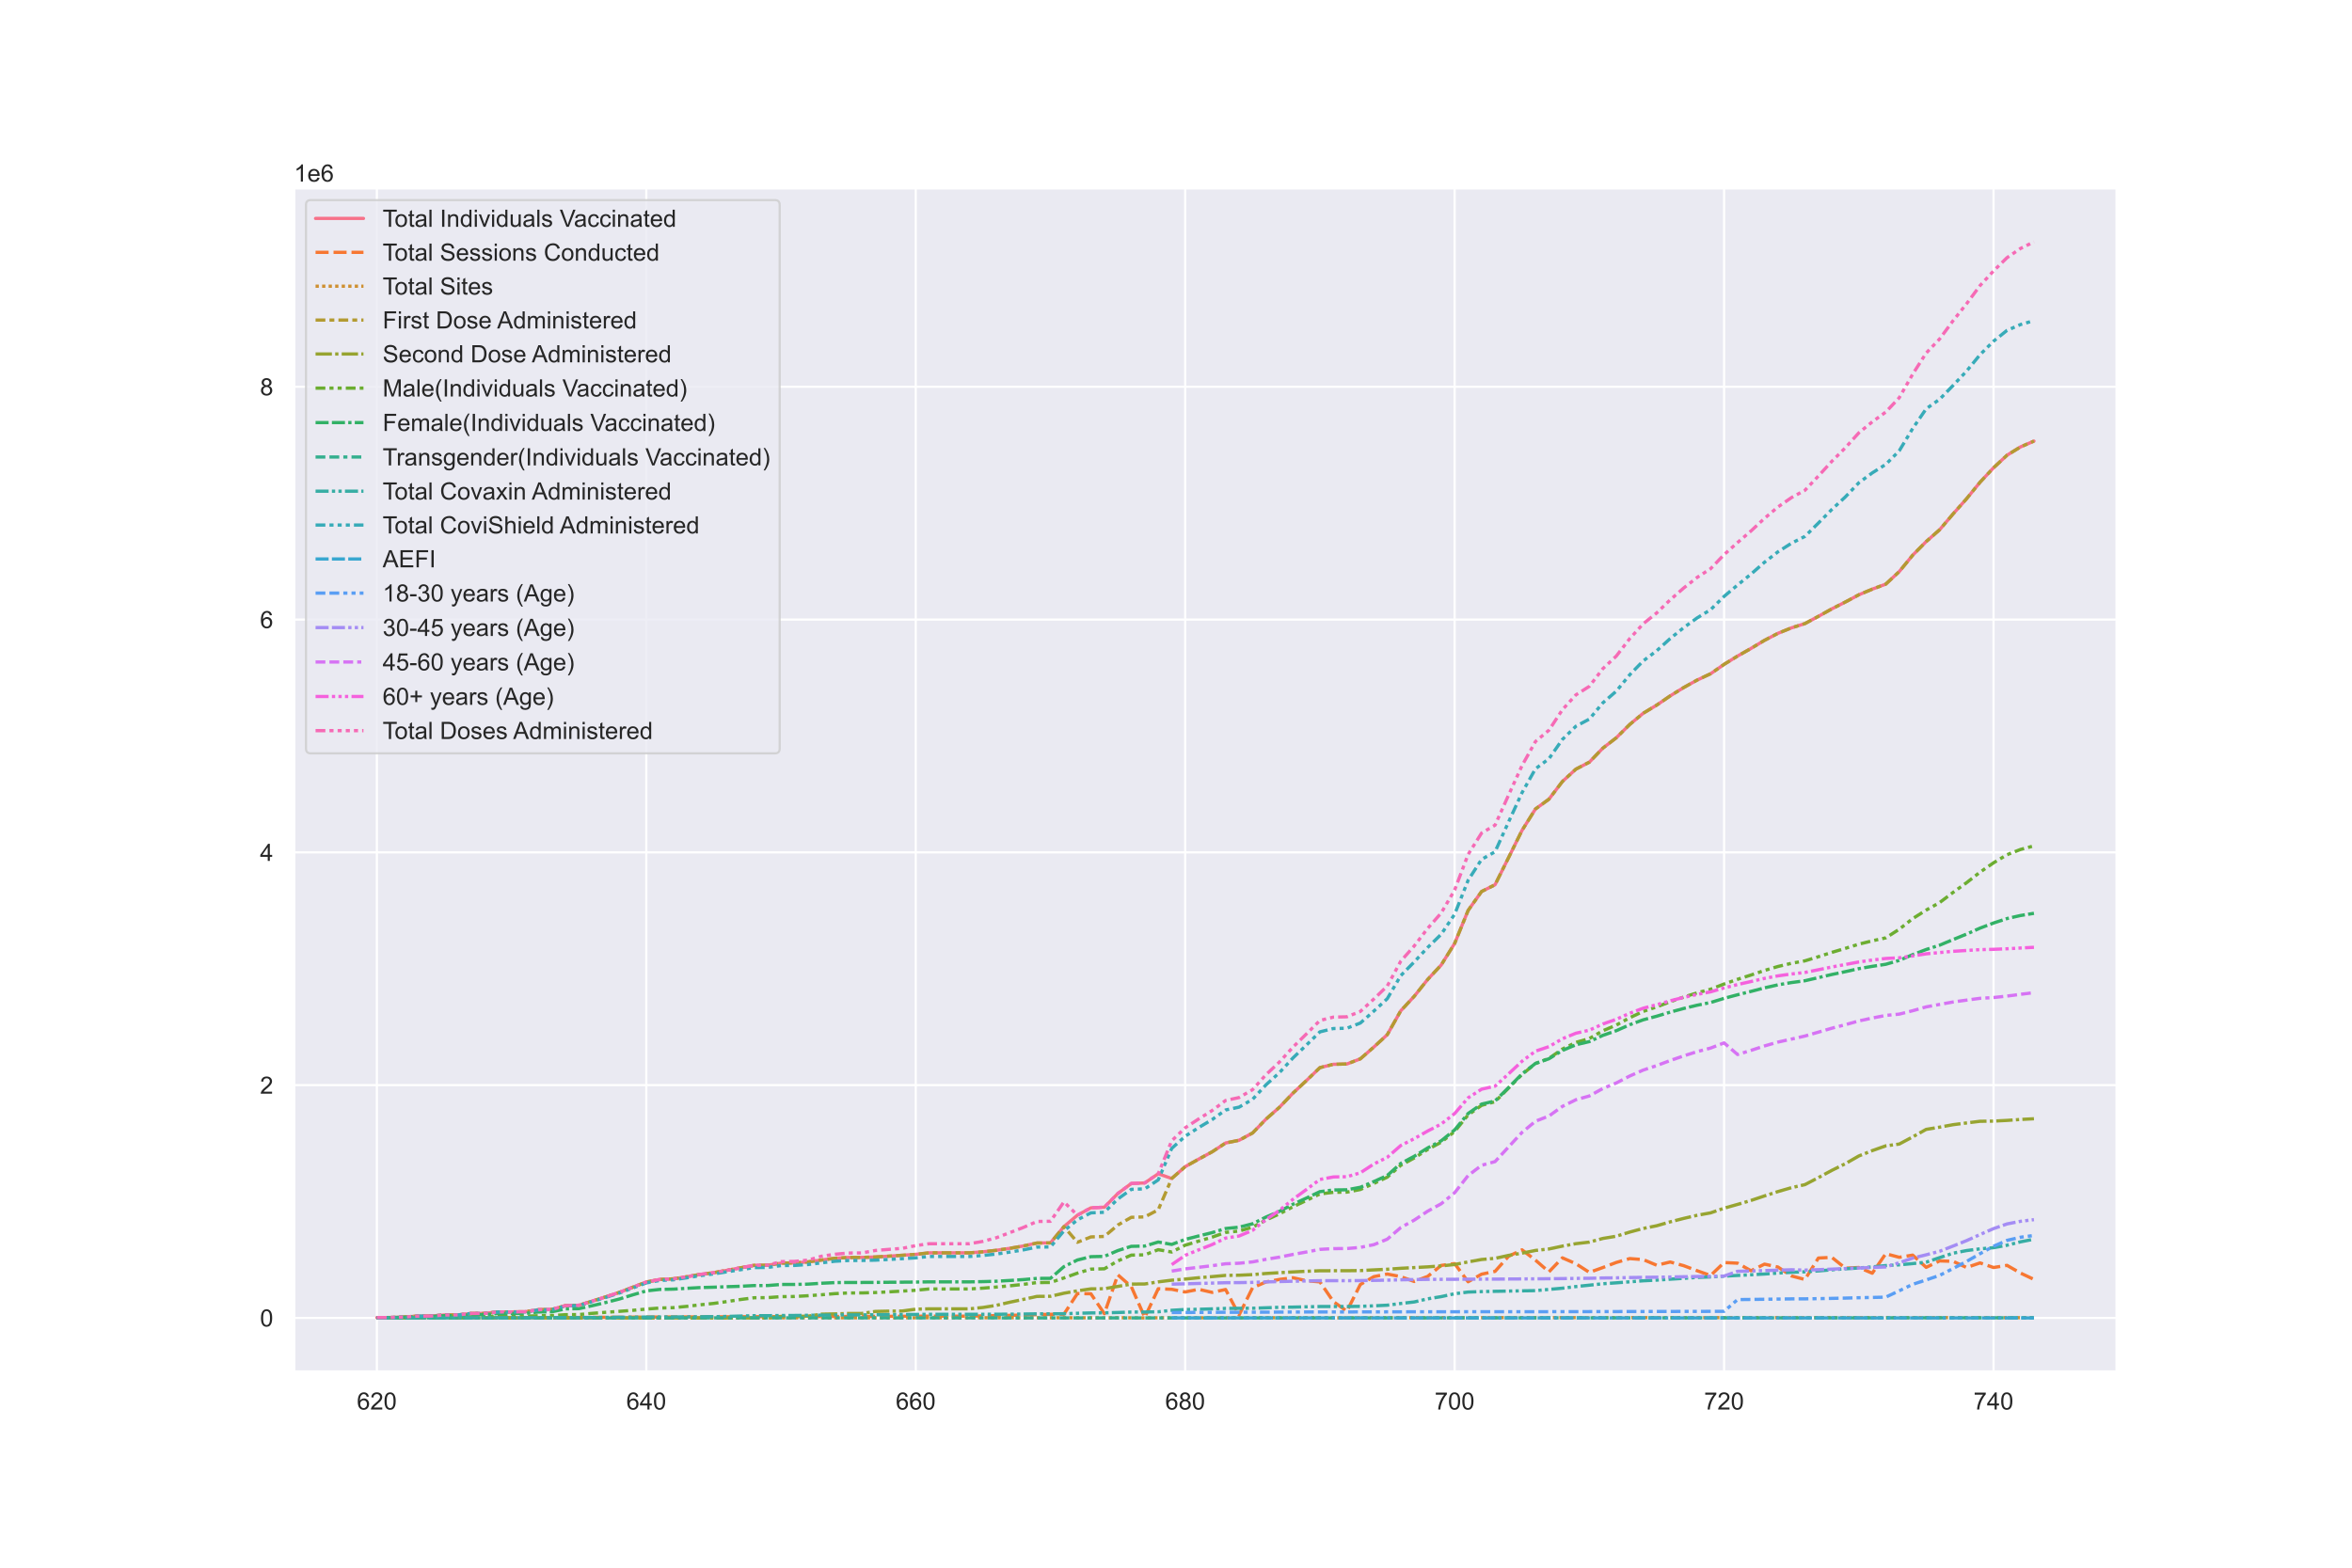 <?xml version="1.0" encoding="utf-8" standalone="no"?>
<!DOCTYPE svg PUBLIC "-//W3C//DTD SVG 1.1//EN"
  "http://www.w3.org/Graphics/SVG/1.1/DTD/svg11.dtd">
<!-- Created with matplotlib (https://matplotlib.org/) -->
<svg height="720pt" version="1.1" viewBox="0 0 1080 720" width="1080pt" xmlns="http://www.w3.org/2000/svg" xmlns:xlink="http://www.w3.org/1999/xlink">
 <defs>
  <style type="text/css">*{stroke-linecap:butt;stroke-linejoin:round;}</style>
 </defs>
 <g id="figure_1">
  <g id="patch_1">
   <path d="M 0 720 
L 1080 720 
L 1080 0 
L 0 0 
z
" style="fill:#ffffff;"/>
  </g>
  <g id="axes_1">
   <g id="patch_2">
    <path d="M 135 630 
L 972 630 
L 972 86.4 
L 135 86.4 
z
" style="fill:#eaeaf2;"/>
   </g>
   <g id="matplotlib.axis_1">
    <g id="xtick_1">
     <g id="line2d_1">
      <path clip-path="url(#p8afa66dfa0)" d="M 173.045 630 
L 173.045 86.4 
" style="fill:none;stroke:#ffffff;stroke-linecap:round;"/>
     </g>
     <g id="text_1">
      <!-- 620 -->
      <g style="fill:#262626;" transform="translate(163.87 647.374)scale(0.11 -0.11)">
       <defs>
        <path d="M 49.75 54.047 
L 41.016 53.375 
Q 39.844 58.547 37.703 60.891 
Q 34.125 64.656 28.906 64.656 
Q 24.703 64.656 21.531 62.312 
Q 17.391 59.281 14.984 53.469 
Q 12.594 47.656 12.5 36.922 
Q 15.672 41.75 20.266 44.094 
Q 24.859 46.438 29.891 46.438 
Q 38.672 46.438 44.844 39.969 
Q 51.031 33.5 51.031 23.25 
Q 51.031 16.5 48.125 10.719 
Q 45.219 4.938 40.141 1.859 
Q 35.062 -1.219 28.609 -1.219 
Q 17.625 -1.219 10.688 6.859 
Q 3.766 14.938 3.766 33.5 
Q 3.766 54.25 11.422 63.672 
Q 18.109 71.875 29.438 71.875 
Q 37.891 71.875 43.281 67.141 
Q 48.688 62.406 49.75 54.047 
z
M 13.875 23.188 
Q 13.875 18.656 15.797 14.5 
Q 17.719 10.359 21.188 8.172 
Q 24.656 6 28.469 6 
Q 34.031 6 38.031 10.484 
Q 42.047 14.984 42.047 22.703 
Q 42.047 30.125 38.078 34.391 
Q 34.125 38.672 28.125 38.672 
Q 22.172 38.672 18.016 34.391 
Q 13.875 30.125 13.875 23.188 
z
" id="ArialMT-54"/>
        <path d="M 50.344 8.453 
L 50.344 0 
L 3.031 0 
Q 2.938 3.172 4.047 6.109 
Q 5.859 10.938 9.828 15.625 
Q 13.812 20.312 21.344 26.469 
Q 33.016 36.031 37.109 41.625 
Q 41.219 47.219 41.219 52.203 
Q 41.219 57.422 37.469 61 
Q 33.734 64.594 27.734 64.594 
Q 21.391 64.594 17.578 60.781 
Q 13.766 56.984 13.719 50.25 
L 4.688 51.172 
Q 5.609 61.281 11.656 66.578 
Q 17.719 71.875 27.938 71.875 
Q 38.234 71.875 44.234 66.156 
Q 50.25 60.453 50.25 52 
Q 50.25 47.703 48.484 43.547 
Q 46.734 39.406 42.656 34.812 
Q 38.578 30.219 29.109 22.219 
Q 21.188 15.578 18.938 13.203 
Q 16.703 10.844 15.234 8.453 
z
" id="ArialMT-50"/>
        <path d="M 4.156 35.297 
Q 4.156 48 6.766 55.734 
Q 9.375 63.484 14.516 67.672 
Q 19.672 71.875 27.484 71.875 
Q 33.25 71.875 37.594 69.547 
Q 41.938 67.234 44.766 62.859 
Q 47.609 58.5 49.219 52.219 
Q 50.828 45.953 50.828 35.297 
Q 50.828 22.703 48.234 14.969 
Q 45.656 7.234 40.5 3 
Q 35.359 -1.219 27.484 -1.219 
Q 17.141 -1.219 11.234 6.203 
Q 4.156 15.141 4.156 35.297 
z
M 13.188 35.297 
Q 13.188 17.672 17.312 11.828 
Q 21.438 6 27.484 6 
Q 33.547 6 37.672 11.859 
Q 41.797 17.719 41.797 35.297 
Q 41.797 52.984 37.672 58.781 
Q 33.547 64.594 27.391 64.594 
Q 21.344 64.594 17.719 59.469 
Q 13.188 52.938 13.188 35.297 
z
" id="ArialMT-48"/>
       </defs>
       <use xlink:href="#ArialMT-54"/>
       <use x="55.615" xlink:href="#ArialMT-50"/>
       <use x="111.23" xlink:href="#ArialMT-48"/>
      </g>
     </g>
    </g>
    <g id="xtick_2">
     <g id="line2d_2">
      <path clip-path="url(#p8afa66dfa0)" d="M 296.771 630 
L 296.771 86.4 
" style="fill:none;stroke:#ffffff;stroke-linecap:round;"/>
     </g>
     <g id="text_2">
      <!-- 640 -->
      <g style="fill:#262626;" transform="translate(287.595 647.374)scale(0.11 -0.11)">
       <defs>
        <path d="M 32.328 0 
L 32.328 17.141 
L 1.266 17.141 
L 1.266 25.203 
L 33.938 71.578 
L 41.109 71.578 
L 41.109 25.203 
L 50.781 25.203 
L 50.781 17.141 
L 41.109 17.141 
L 41.109 0 
z
M 32.328 25.203 
L 32.328 57.469 
L 9.906 25.203 
z
" id="ArialMT-52"/>
       </defs>
       <use xlink:href="#ArialMT-54"/>
       <use x="55.615" xlink:href="#ArialMT-52"/>
       <use x="111.23" xlink:href="#ArialMT-48"/>
      </g>
     </g>
    </g>
    <g id="xtick_3">
     <g id="line2d_3">
      <path clip-path="url(#p8afa66dfa0)" d="M 420.496 630 
L 420.496 86.4 
" style="fill:none;stroke:#ffffff;stroke-linecap:round;"/>
     </g>
     <g id="text_3">
      <!-- 660 -->
      <g style="fill:#262626;" transform="translate(411.32 647.374)scale(0.11 -0.11)">
       <use xlink:href="#ArialMT-54"/>
       <use x="55.615" xlink:href="#ArialMT-54"/>
       <use x="111.23" xlink:href="#ArialMT-48"/>
      </g>
     </g>
    </g>
    <g id="xtick_4">
     <g id="line2d_4">
      <path clip-path="url(#p8afa66dfa0)" d="M 544.221 630 
L 544.221 86.4 
" style="fill:none;stroke:#ffffff;stroke-linecap:round;"/>
     </g>
     <g id="text_4">
      <!-- 680 -->
      <g style="fill:#262626;" transform="translate(535.045 647.374)scale(0.11 -0.11)">
       <defs>
        <path d="M 17.672 38.812 
Q 12.203 40.828 9.562 44.531 
Q 6.938 48.25 6.938 53.422 
Q 6.938 61.234 12.547 66.547 
Q 18.172 71.875 27.484 71.875 
Q 36.859 71.875 42.578 66.422 
Q 48.297 60.984 48.297 53.172 
Q 48.297 48.188 45.672 44.5 
Q 43.062 40.828 37.75 38.812 
Q 44.344 36.672 47.781 31.875 
Q 51.219 27.094 51.219 20.453 
Q 51.219 11.281 44.719 5.031 
Q 38.234 -1.219 27.641 -1.219 
Q 17.047 -1.219 10.547 5.047 
Q 4.047 11.328 4.047 20.703 
Q 4.047 27.688 7.594 32.391 
Q 11.141 37.109 17.672 38.812 
z
M 15.922 53.719 
Q 15.922 48.641 19.188 45.406 
Q 22.469 42.188 27.688 42.188 
Q 32.766 42.188 36.016 45.375 
Q 39.266 48.578 39.266 53.219 
Q 39.266 58.062 35.906 61.359 
Q 32.562 64.656 27.594 64.656 
Q 22.562 64.656 19.234 61.422 
Q 15.922 58.203 15.922 53.719 
z
M 13.094 20.656 
Q 13.094 16.891 14.875 13.375 
Q 16.656 9.859 20.172 7.922 
Q 23.688 6 27.734 6 
Q 34.031 6 38.125 10.047 
Q 42.234 14.109 42.234 20.359 
Q 42.234 26.703 38.016 30.859 
Q 33.797 35.016 27.438 35.016 
Q 21.234 35.016 17.156 30.906 
Q 13.094 26.812 13.094 20.656 
z
" id="ArialMT-56"/>
       </defs>
       <use xlink:href="#ArialMT-54"/>
       <use x="55.615" xlink:href="#ArialMT-56"/>
       <use x="111.23" xlink:href="#ArialMT-48"/>
      </g>
     </g>
    </g>
    <g id="xtick_5">
     <g id="line2d_5">
      <path clip-path="url(#p8afa66dfa0)" d="M 667.946 630 
L 667.946 86.4 
" style="fill:none;stroke:#ffffff;stroke-linecap:round;"/>
     </g>
     <g id="text_5">
      <!-- 700 -->
      <g style="fill:#262626;" transform="translate(658.77 647.374)scale(0.11 -0.11)">
       <defs>
        <path d="M 4.734 62.203 
L 4.734 70.656 
L 51.078 70.656 
L 51.078 63.812 
Q 44.234 56.547 37.516 44.484 
Q 30.812 32.422 27.156 19.672 
Q 24.516 10.688 23.781 0 
L 14.75 0 
Q 14.891 8.453 18.062 20.406 
Q 21.234 32.375 27.172 43.484 
Q 33.109 54.594 39.797 62.203 
z
" id="ArialMT-55"/>
       </defs>
       <use xlink:href="#ArialMT-55"/>
       <use x="55.615" xlink:href="#ArialMT-48"/>
       <use x="111.23" xlink:href="#ArialMT-48"/>
      </g>
     </g>
    </g>
    <g id="xtick_6">
     <g id="line2d_6">
      <path clip-path="url(#p8afa66dfa0)" d="M 791.671 630 
L 791.671 86.4 
" style="fill:none;stroke:#ffffff;stroke-linecap:round;"/>
     </g>
     <g id="text_6">
      <!-- 720 -->
      <g style="fill:#262626;" transform="translate(782.495 647.374)scale(0.11 -0.11)">
       <use xlink:href="#ArialMT-55"/>
       <use x="55.615" xlink:href="#ArialMT-50"/>
       <use x="111.23" xlink:href="#ArialMT-48"/>
      </g>
     </g>
    </g>
    <g id="xtick_7">
     <g id="line2d_7">
      <path clip-path="url(#p8afa66dfa0)" d="M 915.396 630 
L 915.396 86.4 
" style="fill:none;stroke:#ffffff;stroke-linecap:round;"/>
     </g>
     <g id="text_7">
      <!-- 740 -->
      <g style="fill:#262626;" transform="translate(906.22 647.374)scale(0.11 -0.11)">
       <use xlink:href="#ArialMT-55"/>
       <use x="55.615" xlink:href="#ArialMT-52"/>
       <use x="111.23" xlink:href="#ArialMT-48"/>
      </g>
     </g>
    </g>
   </g>
   <g id="matplotlib.axis_2">
    <g id="ytick_1">
     <g id="line2d_8">
      <path clip-path="url(#p8afa66dfa0)" d="M 135 605.291 
L 972 605.291 
" style="fill:none;stroke:#ffffff;stroke-linecap:round;"/>
     </g>
     <g id="text_8">
      <!-- 0 -->
      <g style="fill:#262626;" transform="translate(119.383 609.228)scale(0.11 -0.11)">
       <use xlink:href="#ArialMT-48"/>
      </g>
     </g>
    </g>
    <g id="ytick_2">
     <g id="line2d_9">
      <path clip-path="url(#p8afa66dfa0)" d="M 135 498.377 
L 972 498.377 
" style="fill:none;stroke:#ffffff;stroke-linecap:round;"/>
     </g>
     <g id="text_9">
      <!-- 2 -->
      <g style="fill:#262626;" transform="translate(119.383 502.314)scale(0.11 -0.11)">
       <use xlink:href="#ArialMT-50"/>
      </g>
     </g>
    </g>
    <g id="ytick_3">
     <g id="line2d_10">
      <path clip-path="url(#p8afa66dfa0)" d="M 135 391.464 
L 972 391.464 
" style="fill:none;stroke:#ffffff;stroke-linecap:round;"/>
     </g>
     <g id="text_10">
      <!-- 4 -->
      <g style="fill:#262626;" transform="translate(119.383 395.4)scale(0.11 -0.11)">
       <use xlink:href="#ArialMT-52"/>
      </g>
     </g>
    </g>
    <g id="ytick_4">
     <g id="line2d_11">
      <path clip-path="url(#p8afa66dfa0)" d="M 135 284.55 
L 972 284.55 
" style="fill:none;stroke:#ffffff;stroke-linecap:round;"/>
     </g>
     <g id="text_11">
      <!-- 6 -->
      <g style="fill:#262626;" transform="translate(119.383 288.487)scale(0.11 -0.11)">
       <use xlink:href="#ArialMT-54"/>
      </g>
     </g>
    </g>
    <g id="ytick_5">
     <g id="line2d_12">
      <path clip-path="url(#p8afa66dfa0)" d="M 135 177.636 
L 972 177.636 
" style="fill:none;stroke:#ffffff;stroke-linecap:round;"/>
     </g>
     <g id="text_12">
      <!-- 8 -->
      <g style="fill:#262626;" transform="translate(119.383 181.573)scale(0.11 -0.11)">
       <use xlink:href="#ArialMT-56"/>
      </g>
     </g>
    </g>
    <g id="text_13">
     <!-- 1e6 -->
     <g style="fill:#262626;" transform="translate(135 83.4)scale(0.11 -0.11)">
      <defs>
       <path d="M 37.25 0 
L 28.469 0 
L 28.469 56 
Q 25.297 52.984 20.141 49.953 
Q 14.984 46.922 10.891 45.406 
L 10.891 53.906 
Q 18.266 57.375 23.781 62.297 
Q 29.297 67.234 31.594 71.875 
L 37.25 71.875 
z
" id="ArialMT-49"/>
       <path d="M 42.094 16.703 
L 51.172 15.578 
Q 49.031 7.625 43.219 3.219 
Q 37.406 -1.172 28.375 -1.172 
Q 17 -1.172 10.328 5.828 
Q 3.656 12.844 3.656 25.484 
Q 3.656 38.578 10.391 45.797 
Q 17.141 53.031 27.875 53.031 
Q 38.281 53.031 44.875 45.953 
Q 51.469 38.875 51.469 26.031 
Q 51.469 25.25 51.422 23.688 
L 12.75 23.688 
Q 13.234 15.141 17.578 10.594 
Q 21.922 6.062 28.422 6.062 
Q 33.25 6.062 36.672 8.594 
Q 40.094 11.141 42.094 16.703 
z
M 13.234 30.906 
L 42.188 30.906 
Q 41.609 37.453 38.875 40.719 
Q 34.672 45.797 27.984 45.797 
Q 21.922 45.797 17.797 41.75 
Q 13.672 37.703 13.234 30.906 
z
" id="ArialMT-101"/>
      </defs>
      <use xlink:href="#ArialMT-49"/>
      <use x="55.615" xlink:href="#ArialMT-101"/>
      <use x="111.23" xlink:href="#ArialMT-54"/>
     </g>
    </g>
   </g>
   <g id="line2d_13">
    <path clip-path="url(#p8afa66dfa0)" d="M 173.045 605.132 
L 179.232 605.093 
L 185.418 604.87 
L 191.604 604.46 
L 197.79 604.426 
L 203.977 603.941 
L 210.163 603.913 
L 216.349 603.238 
L 222.535 603.217 
L 228.722 602.528 
L 234.908 602.521 
L 241.094 602.446 
L 247.28 601.527 
L 253.467 601.379 
L 259.653 599.638 
L 265.839 599.47 
L 272.025 597.548 
L 278.212 595.6 
L 284.398 593.565 
L 290.584 591.18 
L 296.771 588.803 
L 302.957 587.633 
L 309.143 587.342 
L 315.329 586.381 
L 321.516 585.309 
L 327.702 584.503 
L 333.888 583.413 
L 340.074 582.275 
L 346.261 581.144 
L 352.447 581.078 
L 358.633 580.137 
L 364.819 580.048 
L 371.006 579.559 
L 377.192 578.705 
L 383.378 577.904 
L 389.564 577.528 
L 395.751 577.505 
L 401.937 577.296 
L 408.123 576.933 
L 414.309 576.52 
L 420.496 576.095 
L 426.682 575.391 
L 432.868 575.391 
L 439.054 575.391 
L 445.241 575.391 
L 451.427 574.92 
L 457.613 574.226 
L 463.799 573.311 
L 469.986 572.239 
L 476.172 570.882 
L 482.358 570.828 
L 488.544 563.353 
L 494.731 558.1 
L 500.917 554.736 
L 507.103 554.441 
L 513.289 548.157 
L 519.476 543.542 
L 525.662 543.297 
L 531.848 539.075 
L 538.034 541.262 
L 544.221 535.812 
L 550.407 532.365 
L 556.593 529.008 
L 562.779 524.95 
L 568.966 523.691 
L 575.152 520.362 
L 581.338 513.972 
L 587.524 508.518 
L 593.711 502.042 
L 599.897 496.269 
L 606.083 490.336 
L 612.269 488.807 
L 618.456 488.667 
L 624.642 486.302 
L 630.828 480.901 
L 637.014 475.197 
L 643.201 464.246 
L 649.387 457.577 
L 655.573 449.832 
L 661.759 443.222 
L 667.946 433.303 
L 674.132 418.154 
L 680.318 409.441 
L 686.504 406.337 
L 692.691 393.924 
L 698.877 381.4 
L 705.063 371.546 
L 711.249 367.039 
L 717.436 358.927 
L 723.622 353.247 
L 729.808 350.039 
L 735.994 343.61 
L 742.181 338.841 
L 748.367 332.713 
L 754.553 327.563 
L 760.739 323.834 
L 766.926 319.601 
L 773.112 315.777 
L 779.298 312.334 
L 785.484 309.432 
L 791.671 305.123 
L 797.857 301.311 
L 804.043 297.803 
L 810.229 294.087 
L 816.416 290.865 
L 822.602 288.36 
L 828.788 286.399 
L 834.975 283.07 
L 841.161 279.629 
L 847.347 276.489 
L 853.533 273.179 
L 859.72 270.582 
L 865.906 268.278 
L 872.092 262.526 
L 878.278 254.992 
L 884.465 248.742 
L 890.651 243.285 
L 896.837 236.023 
L 903.023 229.052 
L 909.21 221.467 
L 915.396 214.843 
L 921.582 209.074 
L 927.768 205.269 
L 933.955 202.588 
" style="fill:none;stroke:#f77189;stroke-linecap:round;stroke-width:1.5;"/>
   </g>
   <g id="line2d_14">
    <path clip-path="url(#p8afa66dfa0)" d="M 173.045 605.279 
L 179.232 605.258 
L 185.418 605.235 
L 191.604 605.226 
L 197.79 605.213 
L 203.977 605.207 
L 210.163 605.189 
L 216.349 605.18 
L 222.535 605.175 
L 228.722 605.168 
L 234.908 605.162 
L 241.094 605.151 
L 247.28 605.137 
L 253.467 605.118 
L 259.653 605.095 
L 265.839 605.077 
L 272.025 605.042 
L 278.212 605.004 
L 284.398 604.97 
L 290.584 604.931 
L 296.771 604.898 
L 302.957 604.882 
L 309.143 604.856 
L 315.329 604.831 
L 321.516 604.811 
L 327.702 604.791 
L 333.888 604.773 
L 340.074 604.743 
L 346.261 604.73 
L 352.447 604.712 
L 358.633 604.706 
L 364.819 604.692 
L 371.006 604.667 
L 377.192 604.646 
L 383.378 604.627 
L 389.564 604.612 
L 395.751 604.596 
L 401.937 604.582 
L 408.123 604.56 
L 414.309 604.532 
L 420.496 604.503 
L 426.682 604.489 
L 432.868 604.489 
L 439.054 604.483 
L 445.241 604.459 
L 451.427 604.361 
L 457.613 604.221 
L 463.799 604.11 
L 469.986 603.945 
L 476.172 603.756 
L 482.358 603.621 
L 488.544 603.555 
L 494.731 594.092 
L 500.917 594.201 
L 507.103 603.337 
L 513.289 585.485 
L 519.476 590.922 
L 525.662 605.024 
L 531.848 591.887 
L 538.034 592.138 
L 544.221 593.375 
L 550.407 592.143 
L 556.593 593.56 
L 562.779 592.235 
L 568.966 603.949 
L 575.152 591.438 
L 581.338 588.759 
L 587.524 587.61 
L 593.711 586.846 
L 599.897 588.214 
L 606.083 588.739 
L 612.269 597.786 
L 618.456 602.193 
L 624.642 589.946 
L 630.828 586.338 
L 637.014 585.135 
L 643.201 586.335 
L 649.387 588.551 
L 655.573 586.215 
L 661.759 581.184 
L 667.946 580.331 
L 674.132 588.687 
L 680.318 585.194 
L 686.504 583.916 
L 692.691 577.007 
L 698.877 574.011 
L 705.063 578.76 
L 711.249 584.13 
L 717.436 577.696 
L 723.622 580.393 
L 729.808 584.375 
L 735.994 582.154 
L 742.181 579.814 
L 748.367 578.033 
L 754.553 578.505 
L 760.739 581.091 
L 766.926 579.609 
L 773.112 581.293 
L 779.298 583.612 
L 785.484 585.801 
L 791.671 579.855 
L 797.857 580.146 
L 804.043 583.632 
L 810.229 580.586 
L 816.416 581.922 
L 822.602 586.006 
L 828.788 587.639 
L 834.975 577.785 
L 841.161 577.481 
L 847.347 582.433 
L 853.533 582.133 
L 859.72 584.758 
L 865.906 575.801 
L 872.092 577.444 
L 878.278 576.447 
L 884.465 582.064 
L 890.651 579.105 
L 896.837 579.3 
L 903.023 582.136 
L 909.21 580.027 
L 915.396 582.138 
L 921.582 581.151 
L 927.768 584.678 
L 933.955 587.601 
" style="fill:none;stroke:#f77732;stroke-dasharray:6,2.25;stroke-dashoffset:0;stroke-width:1.5;"/>
   </g>
   <g id="line2d_15">
    <path clip-path="url(#p8afa66dfa0)" d="M 173.045 605.279 
L 179.232 605.275 
L 185.418 605.272 
L 191.604 605.272 
L 197.79 605.271 
L 203.977 605.27 
L 210.163 605.263 
L 216.349 605.259 
L 222.535 605.258 
L 228.722 605.257 
L 234.908 605.256 
L 241.094 605.254 
L 247.28 605.25 
L 253.467 605.245 
L 259.653 605.243 
L 265.839 605.241 
L 272.025 605.24 
L 278.212 605.239 
L 284.398 605.238 
L 290.584 605.237 
L 296.771 605.234 
L 302.957 605.233 
L 309.143 605.232 
L 315.329 605.23 
L 321.516 605.228 
L 327.702 605.226 
L 333.888 605.225 
L 340.074 605.224 
L 346.261 605.223 
L 352.447 605.223 
L 358.633 605.222 
L 364.819 605.222 
L 371.006 605.221 
L 377.192 605.22 
L 383.378 605.22 
L 389.564 605.22 
L 395.751 605.219 
L 401.937 605.219 
L 408.123 605.218 
L 414.309 605.218 
L 420.496 605.218 
L 426.682 605.217 
L 432.868 605.217 
L 439.054 605.217 
L 445.241 605.215 
L 451.427 605.213 
L 457.613 605.21 
L 463.799 605.209 
L 469.986 605.208 
L 476.172 605.208 
L 482.358 605.195 
L 488.544 605.193 
L 494.731 605.242 
L 500.917 605.24 
L 507.103 605.282 
L 513.289 605.208 
L 519.476 605.225 
L 525.662 605.289 
L 531.848 605.227 
L 538.034 605.226 
L 544.221 605.234 
L 550.407 605.227 
L 556.593 605.232 
L 562.779 605.223 
L 568.966 605.282 
L 575.152 605.218 
L 581.338 605.2 
L 587.524 605.195 
L 593.711 605.184 
L 599.897 605.18 
L 606.083 605.183 
L 612.269 605.24 
L 618.456 605.276 
L 624.642 605.199 
L 630.828 605.179 
L 637.014 605.169 
L 643.201 605.177 
L 649.387 605.182 
L 655.573 605.201 
L 661.759 605.156 
L 667.946 605.148 
L 674.132 605.186 
L 680.318 605.178 
L 686.504 605.182 
L 692.691 605.128 
L 698.877 605.122 
L 705.063 605.146 
L 711.249 605.172 
L 717.436 605.137 
L 723.622 605.149 
L 729.808 605.175 
L 735.994 605.151 
L 742.181 605.144 
L 748.367 605.131 
L 754.553 605.132 
L 760.739 605.144 
L 766.926 605.13 
L 773.112 605.142 
L 779.298 605.151 
L 785.484 605.173 
L 791.671 605.132 
L 797.857 605.131 
L 804.043 605.155 
L 810.229 605.134 
L 816.416 605.142 
L 822.602 605.166 
L 828.788 605.185 
L 834.975 605.131 
L 841.161 605.125 
L 847.347 605.153 
L 853.533 605.146 
L 859.72 605.16 
L 865.906 605.123 
L 872.092 605.138 
L 878.278 605.135 
L 884.465 605.157 
L 890.651 605.143 
L 896.837 605.154 
L 903.023 605.174 
L 909.21 605.153 
L 915.396 605.174 
L 921.582 605.169 
L 927.768 605.187 
L 933.955 605.207 
" style="fill:none;stroke:#ce9032;stroke-dasharray:1.5,1.5;stroke-dashoffset:0;stroke-width:1.5;"/>
   </g>
   <g id="line2d_16">
    <path clip-path="url(#p8afa66dfa0)" d="M 173.045 605.132 
L 179.232 605.093 
L 185.418 604.87 
L 191.604 604.46 
L 197.79 604.426 
L 203.977 603.941 
L 210.163 603.913 
L 216.349 603.238 
L 222.535 603.217 
L 228.722 602.528 
L 234.908 602.521 
L 241.094 602.446 
L 247.28 601.527 
L 253.467 601.379 
L 259.653 599.638 
L 265.839 599.47 
L 272.025 597.548 
L 278.212 595.6 
L 284.398 593.565 
L 290.584 591.18 
L 296.771 588.803 
L 302.957 587.633 
L 309.143 587.342 
L 315.329 586.381 
L 321.516 585.309 
L 327.702 584.503 
L 333.888 583.413 
L 340.074 582.275 
L 346.261 581.144 
L 352.447 581.078 
L 358.633 580.137 
L 364.819 580.048 
L 371.006 579.559 
L 377.192 578.705 
L 383.378 577.904 
L 389.564 577.528 
L 395.751 577.505 
L 401.937 577.296 
L 408.123 576.933 
L 414.309 576.52 
L 420.496 576.095 
L 426.682 575.391 
L 432.868 575.391 
L 439.054 575.391 
L 445.241 575.391 
L 451.427 574.92 
L 457.613 574.226 
L 463.799 573.311 
L 469.986 572.239 
L 476.172 570.882 
L 482.358 570.828 
L 488.544 563.353 
L 494.731 570.544 
L 500.917 568.088 
L 507.103 567.864 
L 513.289 562.632 
L 519.476 559.086 
L 525.662 558.891 
L 531.848 555.64 
L 538.034 541.262 
L 544.221 535.812 
L 550.407 532.365 
L 556.593 529.008 
L 562.779 524.95 
L 568.966 523.691 
L 575.152 520.362 
L 581.338 513.972 
L 587.524 508.518 
L 593.711 502.042 
L 599.897 496.269 
L 606.083 490.336 
L 612.269 488.807 
L 618.456 488.667 
L 624.642 486.302 
L 630.828 480.901 
L 637.014 475.197 
L 643.201 464.246 
L 649.387 457.577 
L 655.573 449.832 
L 661.759 443.222 
L 667.946 433.303 
L 674.132 418.154 
L 680.318 409.441 
L 686.504 406.337 
L 692.691 393.924 
L 698.877 381.4 
L 705.063 371.546 
L 711.249 367.039 
L 717.436 358.927 
L 723.622 353.247 
L 729.808 350.039 
L 735.994 343.61 
L 742.181 338.841 
L 748.367 332.713 
L 754.553 327.563 
L 760.739 323.834 
L 766.926 319.601 
L 773.112 315.777 
L 779.298 312.334 
L 785.484 309.432 
L 791.671 305.123 
L 797.857 301.311 
L 804.043 297.803 
L 810.229 294.087 
L 816.416 290.865 
L 822.602 288.36 
L 828.788 286.399 
L 834.975 283.07 
L 841.161 279.629 
L 847.347 276.489 
L 853.533 273.179 
L 859.72 270.582 
L 865.906 268.278 
L 872.092 262.526 
L 878.278 254.992 
L 884.465 248.742 
L 890.651 243.285 
L 896.837 236.023 
L 903.023 229.052 
L 909.21 221.467 
L 915.396 214.843 
L 921.582 209.074 
L 927.768 205.269 
L 933.955 202.588 
" style="fill:none;stroke:#b39b32;stroke-dasharray:4.5,1.875,2.25,1.875;stroke-dashoffset:0;stroke-width:1.5;"/>
   </g>
   <g id="line2d_17">
    <path clip-path="url(#p8afa66dfa0)" d="M 173.045 605.291 
L 179.232 605.291 
L 185.418 605.291 
L 191.604 605.291 
L 197.79 605.291 
L 203.977 605.291 
L 210.163 605.291 
L 216.349 605.291 
L 222.535 605.291 
L 228.722 605.291 
L 234.908 605.291 
L 241.094 605.291 
L 247.28 605.291 
L 253.467 605.291 
L 259.653 605.291 
L 265.839 605.291 
L 272.025 605.291 
L 278.212 605.291 
L 284.398 605.291 
L 290.584 605.291 
L 296.771 605.291 
L 302.957 605.291 
L 309.143 605.291 
L 315.329 605.291 
L 321.516 605.291 
L 327.702 605.291 
L 333.888 605.291 
L 340.074 605.291 
L 346.261 605.288 
L 352.447 605.288 
L 358.633 604.582 
L 364.819 604.568 
L 371.006 604.481 
L 377.192 603.55 
L 383.378 603.437 
L 389.564 603.238 
L 395.751 603.232 
L 401.937 602.305 
L 408.123 602.169 
L 414.309 602.105 
L 420.496 601.278 
L 426.682 601.109 
L 432.868 601.109 
L 439.054 601.109 
L 445.241 601.109 
L 451.427 600.478 
L 457.613 599.493 
L 463.799 598.051 
L 469.986 596.757 
L 476.172 595.403 
L 482.358 595.358 
L 488.544 593.94 
L 494.731 592.847 
L 500.917 591.939 
L 507.103 591.868 
L 513.289 590.817 
L 519.476 589.747 
L 525.662 589.696 
L 531.848 588.726 
L 538.034 587.969 
L 544.221 587.45 
L 550.407 586.834 
L 556.593 586.319 
L 562.779 585.755 
L 568.966 585.679 
L 575.152 585.393 
L 581.338 584.877 
L 587.524 584.506 
L 593.711 584.166 
L 599.897 583.864 
L 606.083 583.629 
L 612.269 583.613 
L 618.456 583.612 
L 624.642 583.531 
L 630.828 583.23 
L 637.014 582.936 
L 643.201 582.499 
L 649.387 582.167 
L 655.573 581.839 
L 661.759 581.405 
L 667.946 580.763 
L 674.132 579.564 
L 680.318 578.451 
L 686.504 577.928 
L 692.691 576.572 
L 698.877 575.542 
L 705.063 574.294 
L 711.249 573.621 
L 717.436 572.309 
L 723.622 571.188 
L 729.808 570.471 
L 735.994 568.789 
L 742.181 567.766 
L 748.367 565.859 
L 754.553 564.198 
L 760.739 562.954 
L 766.926 561.171 
L 773.112 559.589 
L 779.298 558.152 
L 785.484 557.041 
L 791.671 554.897 
L 797.857 553.152 
L 804.043 551.332 
L 810.229 549.262 
L 816.416 547.256 
L 822.602 545.47 
L 828.788 544.075 
L 834.975 540.85 
L 841.161 537.517 
L 847.347 534.457 
L 853.533 530.912 
L 859.72 528.448 
L 865.906 526.263 
L 872.092 525.442 
L 878.278 522.137 
L 884.465 518.697 
L 890.651 517.68 
L 896.837 516.539 
L 903.023 515.746 
L 909.21 514.978 
L 915.396 514.895 
L 921.582 514.571 
L 927.768 514.143 
L 933.955 513.812 
" style="fill:none;stroke:#97a431;stroke-dasharray:7.5,1.5,1.5,1.5;stroke-dashoffset:0;stroke-width:1.5;"/>
   </g>
   <g id="line2d_18">
    <path clip-path="url(#p8afa66dfa0)" d="M 173.045 605.241 
L 179.232 605.229 
L 185.418 605.176 
L 191.604 605.079 
L 197.79 605.074 
L 203.977 604.972 
L 210.163 604.961 
L 216.349 604.753 
L 222.535 604.746 
L 228.722 604.546 
L 234.908 604.544 
L 241.094 604.507 
L 247.28 604.269 
L 253.467 604.207 
L 259.653 603.794 
L 265.839 603.733 
L 272.025 603.184 
L 278.212 602.704 
L 284.398 602.268 
L 290.584 601.799 
L 296.771 601.231 
L 302.957 600.745 
L 309.143 600.575 
L 315.329 599.991 
L 321.516 599.265 
L 327.702 598.629 
L 333.888 597.771 
L 340.074 596.828 
L 346.261 596.029 
L 352.447 595.976 
L 358.633 595.517 
L 364.819 595.446 
L 371.006 595.099 
L 377.192 594.653 
L 383.378 594.135 
L 389.564 593.825 
L 395.751 593.807 
L 401.937 593.632 
L 408.123 593.323 
L 414.309 592.962 
L 420.496 592.59 
L 426.682 591.973 
L 432.868 591.973 
L 439.054 591.973 
L 445.241 591.973 
L 451.427 591.608 
L 457.613 591.098 
L 463.799 590.529 
L 469.986 589.862 
L 476.172 589.046 
L 482.358 589.016 
L 488.544 586.936 
L 494.731 584.722 
L 500.917 582.881 
L 507.103 582.72 
L 513.289 579.098 
L 519.476 576.444 
L 525.662 576.314 
L 531.848 573.953 
L 538.034 575.024 
L 544.221 571.886 
L 550.407 570.016 
L 556.593 568.192 
L 562.779 566.022 
L 568.966 565.381 
L 575.152 563.618 
L 581.338 560.316 
L 587.524 557.491 
L 593.711 554.244 
L 599.897 551.334 
L 606.083 548.346 
L 612.269 547.59 
L 618.456 547.524 
L 624.642 546.315 
L 630.828 543.538 
L 637.014 540.642 
L 643.201 535.203 
L 649.387 531.826 
L 655.573 527.924 
L 661.759 524.579 
L 667.946 519.663 
L 674.132 512.063 
L 680.318 507.656 
L 686.504 505.998 
L 692.691 499.741 
L 698.877 493.477 
L 705.063 488.456 
L 711.249 486.097 
L 717.436 481.804 
L 723.622 478.733 
L 729.808 476.973 
L 735.994 473.407 
L 742.181 470.791 
L 748.367 467.406 
L 754.553 464.515 
L 760.739 462.44 
L 766.926 460.075 
L 773.112 457.931 
L 779.298 455.991 
L 785.484 454.332 
L 791.671 451.933 
L 797.857 449.772 
L 804.043 447.804 
L 810.229 445.713 
L 816.416 443.884 
L 822.602 442.42 
L 828.788 441.298 
L 834.975 439.398 
L 841.161 437.4 
L 847.347 435.563 
L 853.533 433.634 
L 859.72 432.097 
L 865.906 430.736 
L 872.092 426.778 
L 878.278 421.893 
L 884.465 417.996 
L 890.651 414.525 
L 896.837 409.851 
L 903.023 405.397 
L 909.21 400.553 
L 915.396 396.272 
L 921.582 392.554 
L 927.768 390.145 
L 933.955 388.478 
" style="fill:none;stroke:#6cad31;stroke-dasharray:4.5,1.875,1.875,1.875,1.875,1.875;stroke-dashoffset:0;stroke-width:1.5;"/>
   </g>
   <g id="line2d_19">
    <path clip-path="url(#p8afa66dfa0)" d="M 173.045 605.182 
L 179.232 605.155 
L 185.418 604.985 
L 191.604 604.672 
L 197.79 604.643 
L 203.977 604.259 
L 210.163 604.243 
L 216.349 603.775 
L 222.535 603.762 
L 228.722 603.273 
L 234.908 603.268 
L 241.094 603.23 
L 247.28 602.549 
L 253.467 602.463 
L 259.653 601.135 
L 265.839 601.029 
L 272.025 599.66 
L 278.212 598.194 
L 284.398 596.6 
L 290.584 594.684 
L 296.771 592.876 
L 302.957 592.192 
L 309.143 592.072 
L 315.329 591.695 
L 321.516 591.351 
L 327.702 591.18 
L 333.888 590.949 
L 340.074 590.753 
L 346.261 590.422 
L 352.447 590.41 
L 358.633 589.927 
L 364.819 589.909 
L 371.006 589.767 
L 377.192 589.359 
L 383.378 589.075 
L 389.564 589.01 
L 395.751 589.005 
L 401.937 588.972 
L 408.123 588.918 
L 414.309 588.865 
L 420.496 588.812 
L 426.682 588.726 
L 432.868 588.726 
L 439.054 588.726 
L 445.241 588.726 
L 451.427 588.62 
L 457.613 588.434 
L 463.799 588.086 
L 469.986 587.681 
L 476.172 587.139 
L 482.358 587.115 
L 488.544 581.72 
L 494.731 578.682 
L 500.917 577.159 
L 507.103 577.025 
L 513.289 574.364 
L 519.476 572.403 
L 525.662 572.288 
L 531.848 570.427 
L 538.034 571.538 
L 544.221 569.227 
L 550.407 567.649 
L 556.593 566.116 
L 562.779 564.228 
L 568.966 563.61 
L 575.152 562.045 
L 581.338 558.958 
L 587.524 556.328 
L 593.711 553.1 
L 599.897 550.236 
L 606.083 547.293 
L 612.269 546.519 
L 618.456 546.445 
L 624.642 545.29 
L 630.828 542.666 
L 637.014 539.858 
L 643.201 534.348 
L 649.387 531.057 
L 655.573 527.213 
L 661.759 523.949 
L 667.946 518.948 
L 674.132 511.4 
L 680.318 507.094 
L 686.504 505.649 
L 692.691 499.495 
L 698.877 493.238 
L 705.063 488.406 
L 711.249 486.26 
L 717.436 482.442 
L 723.622 479.834 
L 729.808 478.386 
L 735.994 475.524 
L 742.181 473.371 
L 748.367 470.629 
L 754.553 468.371 
L 760.739 466.719 
L 766.926 464.851 
L 773.112 463.172 
L 779.298 461.67 
L 785.484 460.427 
L 791.671 458.517 
L 797.857 456.867 
L 804.043 455.327 
L 810.229 453.703 
L 816.416 452.311 
L 822.602 451.27 
L 828.788 450.432 
L 834.975 449.003 
L 841.161 447.561 
L 847.347 446.259 
L 853.533 444.878 
L 859.72 443.819 
L 865.906 442.876 
L 872.092 441.084 
L 878.278 438.437 
L 884.465 436.086 
L 890.651 434.1 
L 896.837 431.515 
L 903.023 429 
L 909.21 426.262 
L 915.396 423.921 
L 921.582 421.872 
L 927.768 420.478 
L 933.955 419.464 
" style="fill:none;stroke:#32b166;stroke-dasharray:6,1.5,6,1.5,1.5,1.5;stroke-dashoffset:0;stroke-width:1.5;"/>
   </g>
   <g id="line2d_20">
    <path clip-path="url(#p8afa66dfa0)" d="M 173.045 605.291 
L 179.232 605.291 
L 185.418 605.291 
L 191.604 605.291 
L 197.79 605.291 
L 203.977 605.291 
L 210.163 605.291 
L 216.349 605.291 
L 222.535 605.291 
L 228.722 605.291 
L 234.908 605.291 
L 241.094 605.291 
L 247.28 605.291 
L 253.467 605.291 
L 259.653 605.29 
L 265.839 605.29 
L 272.025 605.286 
L 278.212 605.283 
L 284.398 605.279 
L 290.584 605.278 
L 296.771 605.277 
L 302.957 605.277 
L 309.143 605.277 
L 315.329 605.276 
L 321.516 605.275 
L 327.702 605.275 
L 333.888 605.275 
L 340.074 605.275 
L 346.261 605.275 
L 352.447 605.275 
L 358.633 605.275 
L 364.819 605.275 
L 371.006 605.275 
L 377.192 605.275 
L 383.378 605.275 
L 389.564 605.275 
L 395.751 605.275 
L 401.937 605.275 
L 408.123 605.275 
L 414.309 605.275 
L 420.496 605.275 
L 426.682 605.275 
L 432.868 605.275 
L 439.054 605.275 
L 445.241 605.275 
L 451.427 605.275 
L 457.613 605.275 
L 463.799 605.278 
L 469.986 605.278 
L 476.172 605.279 
L 482.358 605.279 
L 488.544 605.278 
L 494.731 605.278 
L 500.917 605.278 
L 507.103 605.278 
L 513.289 605.277 
L 519.476 605.277 
L 525.662 605.277 
L 531.848 605.277 
L 538.034 605.281 
L 544.221 605.281 
L 550.407 605.281 
L 556.593 605.281 
L 562.779 605.281 
L 568.966 605.281 
L 575.152 605.281 
L 581.338 605.281 
L 587.524 605.281 
L 593.711 605.28 
L 599.897 605.28 
L 606.083 605.279 
L 612.269 605.279 
L 618.456 605.279 
L 624.642 605.279 
L 630.828 605.279 
L 637.014 605.278 
L 643.201 605.277 
L 649.387 605.277 
L 655.573 605.276 
L 661.759 605.275 
L 667.946 605.274 
L 674.132 605.273 
L 680.318 605.272 
L 686.504 605.271 
L 692.691 605.269 
L 698.877 605.267 
L 705.063 605.265 
L 711.249 605.265 
L 717.436 605.263 
L 723.622 605.262 
L 729.808 605.261 
L 735.994 605.261 
L 742.181 605.26 
L 748.367 605.259 
L 754.553 605.258 
L 760.739 605.258 
L 766.926 605.257 
L 773.112 605.257 
L 779.298 605.256 
L 785.484 605.255 
L 791.671 605.255 
L 797.857 605.254 
L 804.043 605.254 
L 810.229 605.253 
L 816.416 605.252 
L 822.602 605.252 
L 828.788 605.251 
L 834.975 605.251 
L 841.161 605.25 
L 847.347 605.249 
L 853.533 605.249 
L 859.72 605.248 
L 865.906 605.248 
L 872.092 605.246 
L 878.278 605.244 
L 884.465 605.242 
L 890.651 605.241 
L 896.837 605.239 
L 903.023 605.237 
L 909.21 605.234 
L 915.396 605.232 
L 921.582 605.23 
L 927.768 605.229 
L 933.955 605.228 
" style="fill:none;stroke:#34af8e;stroke-dasharray:4.5,1.875,4.5,1.875,1.875,1.875;stroke-dashoffset:0;stroke-width:1.5;"/>
   </g>
   <g id="line2d_21">
    <path clip-path="url(#p8afa66dfa0)" d="M 173.045 605.289 
L 179.232 605.289 
L 185.418 605.289 
L 191.604 605.285 
L 197.79 605.285 
L 203.977 605.276 
L 210.163 605.274 
L 216.349 605.254 
L 222.535 605.251 
L 228.722 605.229 
L 234.908 605.229 
L 241.094 605.211 
L 247.28 605.189 
L 253.467 605.165 
L 259.653 605.142 
L 265.839 605.139 
L 272.025 605.106 
L 278.212 605.04 
L 284.398 604.983 
L 290.584 604.936 
L 296.771 604.89 
L 302.957 604.837 
L 309.143 604.836 
L 315.329 604.797 
L 321.516 604.736 
L 327.702 604.716 
L 333.888 604.599 
L 340.074 604.419 
L 346.261 604.263 
L 352.447 604.258 
L 358.633 604.174 
L 364.819 604.154 
L 371.006 604.081 
L 377.192 604.004 
L 383.378 603.934 
L 389.564 603.895 
L 395.751 603.895 
L 401.937 603.832 
L 408.123 603.786 
L 414.309 603.736 
L 420.496 603.687 
L 426.682 603.624 
L 432.868 603.624 
L 439.054 603.624 
L 445.241 603.624 
L 451.427 603.614 
L 457.613 603.585 
L 463.799 603.565 
L 469.986 603.506 
L 476.172 603.409 
L 482.358 603.408 
L 488.544 603.361 
L 494.731 603.151 
L 500.917 602.996 
L 507.103 602.959 
L 513.289 602.798 
L 519.476 602.594 
L 525.662 602.578 
L 531.848 602.471 
L 538.034 601.793 
L 544.221 601.419 
L 550.407 601.328 
L 556.593 601.135 
L 562.779 600.92 
L 568.966 600.886 
L 575.152 600.852 
L 581.338 600.637 
L 587.524 600.414 
L 593.711 600.325 
L 599.897 600.184 
L 606.083 600.06 
L 612.269 600.039 
L 618.456 600.039 
L 624.642 599.971 
L 630.828 599.744 
L 637.014 599.446 
L 643.201 598.663 
L 649.387 597.953 
L 655.573 596.518 
L 661.759 595.515 
L 667.946 594.175 
L 674.132 593.411 
L 680.318 593.195 
L 686.504 593.066 
L 692.691 592.96 
L 698.877 592.849 
L 705.063 592.755 
L 711.249 592.192 
L 717.436 591.64 
L 723.622 590.888 
L 729.808 590.248 
L 735.994 589.59 
L 742.181 589.17 
L 748.367 588.703 
L 754.553 588.232 
L 760.739 587.923 
L 766.926 587.499 
L 773.112 587.105 
L 779.298 586.695 
L 785.484 586.467 
L 791.671 586.11 
L 797.857 585.78 
L 804.043 585.469 
L 810.229 585.123 
L 816.416 584.691 
L 822.602 584.336 
L 828.788 584.112 
L 834.975 583.703 
L 841.161 583.188 
L 847.347 582.727 
L 853.533 582.354 
L 859.72 581.851 
L 865.906 581.25 
L 872.092 580.914 
L 878.278 580.334 
L 884.465 579.689 
L 890.651 577.594 
L 896.837 575.558 
L 903.023 574.355 
L 909.21 573.559 
L 915.396 573.035 
L 921.582 571.909 
L 927.768 570.349 
L 933.955 569.13 
" style="fill:none;stroke:#36ada4;stroke-dasharray:6,1.5,1.5,1.5,1.5,1.5;stroke-dashoffset:0;stroke-width:1.5;"/>
   </g>
   <g id="line2d_22">
    <path clip-path="url(#p8afa66dfa0)" d="M 173.045 605.134 
L 179.232 605.095 
L 185.418 604.872 
L 191.604 604.466 
L 197.79 604.432 
L 203.977 603.956 
L 210.163 603.93 
L 216.349 603.274 
L 222.535 603.257 
L 228.722 602.59 
L 234.908 602.583 
L 241.094 602.526 
L 247.28 601.629 
L 253.467 601.505 
L 259.653 599.786 
L 265.839 599.622 
L 272.025 597.733 
L 278.212 595.851 
L 284.398 593.872 
L 290.584 591.535 
L 296.771 589.204 
L 302.957 588.087 
L 309.143 587.797 
L 315.329 586.875 
L 321.516 585.864 
L 327.702 585.077 
L 333.888 584.105 
L 340.074 583.147 
L 346.261 582.172 
L 352.447 582.112 
L 358.633 581.253 
L 364.819 581.184 
L 371.006 580.769 
L 377.192 579.992 
L 383.378 579.261 
L 389.564 578.923 
L 395.751 578.9 
L 401.937 578.755 
L 408.123 578.438 
L 414.309 578.075 
L 420.496 577.698 
L 426.682 577.058 
L 432.868 577.058 
L 439.054 577.058 
L 445.241 577.058 
L 451.427 576.597 
L 457.613 575.932 
L 463.799 575.037 
L 469.986 574.024 
L 476.172 572.763 
L 482.358 572.711 
L 488.544 565.283 
L 494.731 560.242 
L 500.917 557.032 
L 507.103 556.774 
L 513.289 550.652 
L 519.476 546.241 
L 525.662 546.012 
L 531.848 541.896 
L 538.034 527.438 
L 544.221 521.843 
L 550.407 517.872 
L 556.593 514.192 
L 562.779 509.785 
L 568.966 508.483 
L 575.152 504.903 
L 581.338 498.212 
L 587.524 492.611 
L 593.711 485.883 
L 599.897 479.949 
L 606.083 473.905 
L 612.269 472.381 
L 618.456 472.24 
L 624.642 469.861 
L 630.828 464.387 
L 637.014 458.687 
L 643.201 448.081 
L 649.387 441.791 
L 655.573 435.152 
L 661.759 429.112 
L 667.946 419.892 
L 674.132 404.307 
L 680.318 394.696 
L 686.504 391.199 
L 692.691 377.535 
L 698.877 364.093 
L 705.063 353.085 
L 711.249 348.467 
L 717.436 339.596 
L 723.622 333.546 
L 729.808 330.262 
L 735.994 322.809 
L 742.181 317.436 
L 748.367 309.869 
L 754.553 303.529 
L 760.739 298.865 
L 766.926 293.273 
L 773.112 288.26 
L 779.298 283.791 
L 785.484 280.006 
L 791.671 273.91 
L 797.857 268.684 
L 804.043 263.666 
L 810.229 258.226 
L 816.416 253.43 
L 822.602 249.494 
L 828.788 246.363 
L 834.975 240.217 
L 841.161 233.959 
L 847.347 228.219 
L 853.533 221.736 
L 859.72 217.18 
L 865.906 213.291 
L 872.092 207.054 
L 878.278 196.795 
L 884.465 187.75 
L 890.651 183.371 
L 896.837 177.004 
L 903.023 170.444 
L 909.21 162.887 
L 915.396 156.703 
L 921.582 151.737 
L 927.768 149.064 
L 933.955 147.27 
" style="fill:none;stroke:#37abb8;stroke-dasharray:4.5,1.875,1.875,1.875,1.875,1.875,1.875,1.875;stroke-dashoffset:0;stroke-width:1.5;"/>
   </g>
   <g id="line2d_23">
    <path clip-path="url(#p8afa66dfa0)" d="M 538.034 605.284 
L 544.221 605.284 
L 550.407 605.284 
L 556.593 605.284 
L 562.779 605.283 
L 568.966 605.283 
L 575.152 605.283 
L 581.338 605.283 
L 587.524 605.283 
L 593.711 605.283 
L 599.897 605.283 
L 606.083 605.283 
L 612.269 605.283 
L 618.456 605.283 
L 624.642 605.283 
L 630.828 605.282 
L 637.014 605.282 
L 643.201 605.282 
L 649.387 605.282 
L 655.573 605.282 
L 661.759 605.282 
L 667.946 605.282 
L 674.132 605.282 
L 680.318 605.282 
L 686.504 605.282 
L 692.691 605.282 
L 698.877 605.282 
L 705.063 605.282 
L 711.249 605.282 
L 717.436 605.282 
L 723.622 605.282 
L 729.808 605.282 
L 735.994 605.282 
L 742.181 605.282 
L 748.367 605.282 
L 754.553 605.282 
L 760.739 605.282 
L 766.926 605.281 
L 773.112 605.281 
L 779.298 605.281 
L 785.484 605.281 
L 791.671 605.281 
L 797.857 605.281 
L 804.043 605.281 
L 810.229 605.281 
L 816.416 605.281 
L 822.602 605.281 
L 828.788 605.281 
L 834.975 605.281 
L 841.161 605.281 
L 847.347 605.281 
L 853.533 605.281 
L 859.72 605.281 
L 865.906 605.281 
L 872.092 605.281 
L 878.278 605.281 
L 884.465 605.281 
L 890.651 605.281 
L 896.837 605.281 
L 903.023 605.281 
L 909.21 605.281 
L 915.396 605.281 
L 921.582 605.281 
L 927.768 605.281 
L 933.955 605.281 
" style="fill:none;stroke:#39a7d0;stroke-dasharray:6,1.5,6,1.5,6,1.5,1.5,1.5;stroke-dashoffset:0;stroke-width:1.5;"/>
   </g>
   <g id="line2d_24">
    <path clip-path="url(#p8afa66dfa0)" d="M 538.034 602.818 
L 544.221 602.785 
L 550.407 602.754 
L 556.593 602.724 
L 562.779 602.696 
L 568.966 602.688 
L 575.152 602.673 
L 581.338 602.641 
L 587.524 602.614 
L 593.711 602.588 
L 599.897 602.561 
L 606.083 602.545 
L 612.269 602.542 
L 618.456 602.542 
L 624.642 602.535 
L 630.828 602.52 
L 637.014 602.509 
L 643.201 602.488 
L 649.387 602.474 
L 655.573 602.459 
L 661.759 602.458 
L 667.946 602.454 
L 674.132 602.451 
L 680.318 602.448 
L 686.504 602.446 
L 692.691 602.441 
L 698.877 602.437 
L 705.063 602.43 
L 711.249 602.424 
L 717.436 602.415 
L 723.622 602.403 
L 729.808 602.395 
L 735.994 602.378 
L 742.181 602.371 
L 748.367 602.352 
L 754.553 602.34 
L 760.739 602.33 
L 766.926 602.316 
L 773.112 602.301 
L 779.298 602.287 
L 785.484 602.278 
L 791.671 602.265 
L 797.857 596.869 
L 804.043 596.799 
L 810.229 596.716 
L 816.416 596.626 
L 822.602 596.545 
L 828.788 596.53 
L 834.975 596.435 
L 841.161 596.313 
L 847.347 596.182 
L 853.533 596.015 
L 859.72 595.885 
L 865.906 595.747 
L 872.092 592.83 
L 878.278 589.859 
L 884.465 587.852 
L 890.651 585.735 
L 896.837 582.584 
L 903.023 579.348 
L 909.21 575.787 
L 915.396 572.371 
L 921.582 569.682 
L 927.768 568.238 
L 933.955 567.426 
" style="fill:none;stroke:#5a9ef4;stroke-dasharray:4.5,1.875,4.5,1.875,1.875,1.875,1.875,1.875;stroke-dashoffset:0;stroke-width:1.5;"/>
   </g>
   <g id="line2d_25">
    <path clip-path="url(#p8afa66dfa0)" d="M 538.034 589.769 
L 544.221 589.629 
L 550.407 589.453 
L 556.593 589.293 
L 562.779 589.116 
L 568.966 589.073 
L 575.152 588.964 
L 581.338 588.754 
L 587.524 588.588 
L 593.711 588.436 
L 599.897 588.31 
L 606.083 588.197 
L 612.269 588.178 
L 618.456 588.177 
L 624.642 588.145 
L 630.828 588.051 
L 637.014 587.946 
L 643.201 587.779 
L 649.387 587.674 
L 655.573 587.582 
L 661.759 587.566 
L 667.946 587.539 
L 674.132 587.503 
L 680.318 587.48 
L 686.504 587.463 
L 692.691 587.42 
L 698.877 587.382 
L 705.063 587.327 
L 711.249 587.292 
L 717.436 587.234 
L 723.622 587.14 
L 729.808 587.079 
L 735.994 586.942 
L 742.181 586.878 
L 748.367 586.752 
L 754.553 586.656 
L 760.739 586.585 
L 766.926 586.491 
L 773.112 586.376 
L 779.298 586.266 
L 785.484 586.198 
L 791.671 586.069 
L 797.857 583.88 
L 804.043 583.732 
L 810.229 583.546 
L 816.416 583.355 
L 822.602 583.174 
L 828.788 583.324 
L 834.975 583.125 
L 841.161 582.885 
L 847.347 582.619 
L 853.533 582.369 
L 859.72 582.121 
L 865.906 581.883 
L 872.092 579.953 
L 878.278 577.801 
L 884.465 576.298 
L 890.651 574.693 
L 896.837 572.268 
L 903.023 569.787 
L 909.21 566.979 
L 915.396 564.273 
L 921.582 562.125 
L 927.768 560.918 
L 933.955 560.158 
" style="fill:none;stroke:#a48cf4;stroke-dasharray:6,1.5,6,1.5,1.5,1.5,1.5,1.5;stroke-dashoffset:0;stroke-width:1.5;"/>
   </g>
   <g id="line2d_26">
    <path clip-path="url(#p8afa66dfa0)" d="M 538.034 583.77 
L 544.221 582.766 
L 550.407 582.034 
L 556.593 581.31 
L 562.779 580.421 
L 568.966 580.172 
L 575.152 579.567 
L 581.338 578.372 
L 587.524 577.365 
L 593.711 576.127 
L 599.897 575.013 
L 606.083 573.811 
L 612.269 573.462 
L 618.456 573.427 
L 624.642 572.894 
L 630.828 571.649 
L 637.014 569.125 
L 643.201 563.787 
L 649.387 560.373 
L 655.573 556.264 
L 661.759 552.86 
L 667.946 547.796 
L 674.132 539.904 
L 680.318 535.192 
L 686.504 533.496 
L 692.691 526.773 
L 698.877 520.092 
L 705.063 514.946 
L 711.249 512.547 
L 717.436 508.133 
L 723.622 505.086 
L 729.808 503.348 
L 735.994 499.918 
L 742.181 497.374 
L 748.367 494.178 
L 754.553 491.45 
L 760.739 489.4 
L 766.926 487.074 
L 773.112 484.947 
L 779.298 482.988 
L 785.484 481.352 
L 791.671 478.976 
L 797.857 484.307 
L 804.043 482.413 
L 810.229 480.379 
L 816.416 478.607 
L 822.602 477.234 
L 828.788 475.827 
L 834.975 474.041 
L 841.161 472.226 
L 847.347 470.62 
L 853.533 468.893 
L 859.72 467.555 
L 865.906 466.355 
L 872.092 465.764 
L 878.278 464.197 
L 884.465 462.446 
L 890.651 461.304 
L 896.837 460.185 
L 903.023 459.331 
L 909.21 458.5 
L 915.396 458.142 
L 921.582 457.474 
L 927.768 456.667 
L 933.955 455.886 
" style="fill:none;stroke:#d673f4;stroke-dasharray:4.5,1.875,4.5,1.875,4.5,1.875,1.875,1.875;stroke-dashoffset:0;stroke-width:1.5;"/>
   </g>
   <g id="line2d_27">
    <path clip-path="url(#p8afa66dfa0)" d="M 538.034 580.813 
L 544.221 576.542 
L 550.407 574.034 
L 556.593 571.591 
L 562.779 568.629 
L 568.966 567.67 
L 575.152 565.07 
L 581.338 560.119 
L 587.524 555.866 
L 593.711 550.806 
L 599.897 546.3 
L 606.083 541.7 
L 612.269 540.542 
L 618.456 540.437 
L 624.642 538.646 
L 630.828 534.599 
L 637.014 531.535 
L 643.201 526.111 
L 649.387 522.975 
L 655.573 519.445 
L 661.759 516.259 
L 667.946 511.435 
L 674.132 504.218 
L 680.318 500.242 
L 686.504 498.853 
L 692.691 493.211 
L 698.877 487.411 
L 705.063 482.765 
L 711.249 480.698 
L 717.436 477.067 
L 723.622 474.54 
L 729.808 473.139 
L 735.994 470.295 
L 742.181 468.141 
L 748.367 465.354 
L 754.553 463.04 
L 760.739 461.441 
L 766.926 459.644 
L 773.112 458.076 
L 779.298 456.718 
L 785.484 455.529 
L 791.671 453.737 
L 797.857 452.18 
L 804.043 450.786 
L 810.229 449.359 
L 816.416 448.191 
L 822.602 447.322 
L 828.788 446.629 
L 834.975 445.38 
L 841.161 444.116 
L 847.347 442.978 
L 853.533 441.813 
L 859.72 440.932 
L 865.906 440.205 
L 872.092 439.891 
L 878.278 439.055 
L 884.465 438.07 
L 890.651 437.481 
L 896.837 436.918 
L 903.023 436.522 
L 909.21 436.143 
L 915.396 436.005 
L 921.582 435.747 
L 927.768 435.402 
L 933.955 435.076 
" style="fill:none;stroke:#f561dd;stroke-dasharray:6,1.5,1.5,1.5,1.5,1.5,1.5,1.5;stroke-dashoffset:0;stroke-width:1.5;"/>
   </g>
   <g id="line2d_28">
    <path clip-path="url(#p8afa66dfa0)" d="M 173.045 605.132 
L 179.232 605.093 
L 185.418 604.87 
L 191.604 604.46 
L 197.79 604.426 
L 203.977 603.941 
L 210.163 603.913 
L 216.349 603.238 
L 222.535 603.217 
L 228.722 602.528 
L 234.908 602.521 
L 241.094 602.446 
L 247.28 601.527 
L 253.467 601.379 
L 259.653 599.638 
L 265.839 599.47 
L 272.025 597.548 
L 278.212 595.6 
L 284.398 593.565 
L 290.584 591.18 
L 296.771 588.803 
L 302.957 587.633 
L 309.143 587.342 
L 315.329 586.381 
L 321.516 585.309 
L 327.702 584.503 
L 333.888 583.413 
L 340.074 582.275 
L 346.261 581.141 
L 352.447 581.075 
L 358.633 579.428 
L 364.819 579.325 
L 371.006 578.749 
L 377.192 576.965 
L 383.378 576.05 
L 389.564 575.475 
L 395.751 575.445 
L 401.937 574.31 
L 408.123 573.811 
L 414.309 573.334 
L 420.496 572.082 
L 426.682 571.21 
L 432.868 571.21 
L 439.054 571.21 
L 445.241 571.21 
L 451.427 570.107 
L 457.613 568.428 
L 463.799 566.071 
L 469.986 563.705 
L 476.172 560.994 
L 482.358 560.895 
L 488.544 552.002 
L 494.731 558.1 
L 500.917 554.736 
L 507.103 554.441 
L 513.289 548.157 
L 519.476 543.542 
L 525.662 543.297 
L 531.848 539.075 
L 538.034 523.94 
L 544.221 517.971 
L 550.407 513.909 
L 556.593 510.035 
L 562.779 505.414 
L 568.966 504.079 
L 575.152 500.465 
L 581.338 493.558 
L 587.524 487.734 
L 593.711 480.917 
L 599.897 474.842 
L 606.083 468.674 
L 612.269 467.129 
L 618.456 466.988 
L 624.642 464.542 
L 630.828 458.84 
L 637.014 452.842 
L 643.201 441.454 
L 649.387 434.453 
L 655.573 426.38 
L 661.759 419.335 
L 667.946 408.776 
L 674.132 392.427 
L 680.318 382.6 
L 686.504 378.974 
L 692.691 365.204 
L 698.877 351.651 
L 705.063 340.549 
L 711.249 335.369 
L 717.436 325.944 
L 723.622 319.144 
L 729.808 315.219 
L 735.994 307.108 
L 742.181 301.315 
L 748.367 293.281 
L 754.553 286.47 
L 760.739 281.497 
L 766.926 275.481 
L 773.112 270.075 
L 779.298 265.195 
L 785.484 261.183 
L 791.671 254.729 
L 797.857 249.173 
L 804.043 243.844 
L 810.229 238.057 
L 816.416 232.831 
L 822.602 228.539 
L 828.788 225.183 
L 834.975 218.629 
L 841.161 211.856 
L 847.347 205.655 
L 853.533 198.8 
L 859.72 193.739 
L 865.906 189.249 
L 872.092 182.677 
L 878.278 171.838 
L 884.465 162.148 
L 890.651 155.674 
L 896.837 147.271 
L 903.023 139.507 
L 909.21 131.154 
L 915.396 124.447 
L 921.582 118.354 
L 927.768 114.122 
L 933.955 111.109 
" style="fill:none;stroke:#f66ab5;stroke-dasharray:4.5,1.875,1.875,1.875,1.875,1.875,1.875,1.875,1.875,1.875;stroke-dashoffset:0;stroke-width:1.5;"/>
   </g>
   <g id="line2d_29"/>
   <g id="line2d_30"/>
   <g id="line2d_31"/>
   <g id="line2d_32"/>
   <g id="line2d_33"/>
   <g id="line2d_34"/>
   <g id="line2d_35"/>
   <g id="line2d_36"/>
   <g id="line2d_37"/>
   <g id="line2d_38"/>
   <g id="line2d_39"/>
   <g id="line2d_40"/>
   <g id="line2d_41"/>
   <g id="line2d_42"/>
   <g id="line2d_43"/>
   <g id="line2d_44"/>
   <g id="patch_3">
    <path d="M 135 630 
L 135 86.4 
" style="fill:none;stroke:#ffffff;stroke-linecap:square;stroke-linejoin:miter;stroke-width:1.25;"/>
   </g>
   <g id="patch_4">
    <path d="M 972 630 
L 972 86.4 
" style="fill:none;stroke:#ffffff;stroke-linecap:square;stroke-linejoin:miter;stroke-width:1.25;"/>
   </g>
   <g id="patch_5">
    <path d="M 135 630 
L 972 630 
" style="fill:none;stroke:#ffffff;stroke-linecap:square;stroke-linejoin:miter;stroke-width:1.25;"/>
   </g>
   <g id="patch_6">
    <path d="M 135 86.4 
L 972 86.4 
" style="fill:none;stroke:#ffffff;stroke-linecap:square;stroke-linejoin:miter;stroke-width:1.25;"/>
   </g>
   <g id="legend_1">
    <g id="patch_7">
     <path d="M 142.7 345.998 
L 355.816 345.998 
Q 358.016 345.998 358.016 343.798 
L 358.016 94.1 
Q 358.016 91.9 355.816 91.9 
L 142.7 91.9 
Q 140.5 91.9 140.5 94.1 
L 140.5 343.798 
Q 140.5 345.998 142.7 345.998 
z
" style="fill:#eaeaf2;opacity:0.8;stroke:#cccccc;stroke-linejoin:miter;"/>
    </g>
    <g id="line2d_45">
     <path d="M 144.9 100.324 
L 166.9 100.324 
" style="fill:none;stroke:#f77189;stroke-linecap:round;stroke-width:1.5;"/>
    </g>
    <g id="line2d_46"/>
    <g id="text_14">
     <!-- Total Individuals Vaccinated -->
     <g style="fill:#262626;" transform="translate(175.7 104.174)scale(0.11 -0.11)">
      <defs>
       <path d="M 25.922 0 
L 25.922 63.141 
L 2.344 63.141 
L 2.344 71.578 
L 59.078 71.578 
L 59.078 63.141 
L 35.406 63.141 
L 35.406 0 
z
" id="ArialMT-84"/>
       <path d="M 3.328 25.922 
Q 3.328 40.328 11.328 47.266 
Q 18.016 53.031 27.641 53.031 
Q 38.328 53.031 45.109 46.016 
Q 51.906 39.016 51.906 26.656 
Q 51.906 16.656 48.906 10.906 
Q 45.906 5.172 40.156 2 
Q 34.422 -1.172 27.641 -1.172 
Q 16.75 -1.172 10.031 5.812 
Q 3.328 12.797 3.328 25.922 
z
M 12.359 25.922 
Q 12.359 15.969 16.703 11.016 
Q 21.047 6.062 27.641 6.062 
Q 34.188 6.062 38.531 11.031 
Q 42.875 16.016 42.875 26.219 
Q 42.875 35.844 38.5 40.797 
Q 34.125 45.75 27.641 45.75 
Q 21.047 45.75 16.703 40.812 
Q 12.359 35.891 12.359 25.922 
z
" id="ArialMT-111"/>
       <path d="M 25.781 7.859 
L 27.047 0.094 
Q 23.344 -0.688 20.406 -0.688 
Q 15.625 -0.688 12.984 0.828 
Q 10.359 2.344 9.281 4.812 
Q 8.203 7.281 8.203 15.188 
L 8.203 45.016 
L 1.766 45.016 
L 1.766 51.859 
L 8.203 51.859 
L 8.203 64.703 
L 16.938 69.969 
L 16.938 51.859 
L 25.781 51.859 
L 25.781 45.016 
L 16.938 45.016 
L 16.938 14.703 
Q 16.938 10.938 17.406 9.859 
Q 17.875 8.797 18.922 8.156 
Q 19.969 7.516 21.922 7.516 
Q 23.391 7.516 25.781 7.859 
z
" id="ArialMT-116"/>
       <path d="M 40.438 6.391 
Q 35.547 2.25 31.031 0.531 
Q 26.516 -1.172 21.344 -1.172 
Q 12.797 -1.172 8.203 3 
Q 3.609 7.172 3.609 13.672 
Q 3.609 17.484 5.344 20.625 
Q 7.078 23.781 9.891 25.688 
Q 12.703 27.594 16.219 28.562 
Q 18.797 29.25 24.031 29.891 
Q 34.672 31.156 39.703 32.906 
Q 39.75 34.719 39.75 35.203 
Q 39.75 40.578 37.25 42.781 
Q 33.891 45.75 27.25 45.75 
Q 21.047 45.75 18.094 43.578 
Q 15.141 41.406 13.719 35.891 
L 5.125 37.062 
Q 6.297 42.578 8.984 45.969 
Q 11.672 49.359 16.75 51.188 
Q 21.828 53.031 28.516 53.031 
Q 35.156 53.031 39.297 51.469 
Q 43.453 49.906 45.406 47.531 
Q 47.359 45.172 48.141 41.547 
Q 48.578 39.312 48.578 33.453 
L 48.578 21.734 
Q 48.578 9.469 49.141 6.219 
Q 49.703 2.984 51.375 0 
L 42.188 0 
Q 40.828 2.734 40.438 6.391 
z
M 39.703 26.031 
Q 34.906 24.078 25.344 22.703 
Q 19.922 21.922 17.672 20.938 
Q 15.438 19.969 14.203 18.094 
Q 12.984 16.219 12.984 13.922 
Q 12.984 10.406 15.641 8.062 
Q 18.312 5.719 23.438 5.719 
Q 28.516 5.719 32.469 7.938 
Q 36.422 10.156 38.281 14.016 
Q 39.703 17 39.703 22.797 
z
" id="ArialMT-97"/>
       <path d="M 6.391 0 
L 6.391 71.578 
L 15.188 71.578 
L 15.188 0 
z
" id="ArialMT-108"/>
       <path id="ArialMT-32"/>
       <path d="M 9.328 0 
L 9.328 71.578 
L 18.797 71.578 
L 18.797 0 
z
" id="ArialMT-73"/>
       <path d="M 6.594 0 
L 6.594 51.859 
L 14.5 51.859 
L 14.5 44.484 
Q 20.219 53.031 31 53.031 
Q 35.688 53.031 39.625 51.344 
Q 43.562 49.656 45.516 46.922 
Q 47.469 44.188 48.25 40.438 
Q 48.734 37.984 48.734 31.891 
L 48.734 0 
L 39.938 0 
L 39.938 31.547 
Q 39.938 36.922 38.906 39.578 
Q 37.891 42.234 35.281 43.812 
Q 32.672 45.406 29.156 45.406 
Q 23.531 45.406 19.453 41.844 
Q 15.375 38.281 15.375 28.328 
L 15.375 0 
z
" id="ArialMT-110"/>
       <path d="M 40.234 0 
L 40.234 6.547 
Q 35.297 -1.172 25.734 -1.172 
Q 19.531 -1.172 14.328 2.25 
Q 9.125 5.672 6.266 11.797 
Q 3.422 17.922 3.422 25.875 
Q 3.422 33.641 6 39.969 
Q 8.594 46.297 13.766 49.656 
Q 18.953 53.031 25.344 53.031 
Q 30.031 53.031 33.688 51.047 
Q 37.359 49.078 39.656 45.906 
L 39.656 71.578 
L 48.391 71.578 
L 48.391 0 
z
M 12.453 25.875 
Q 12.453 15.922 16.641 10.984 
Q 20.844 6.062 26.562 6.062 
Q 32.328 6.062 36.344 10.766 
Q 40.375 15.484 40.375 25.141 
Q 40.375 35.797 36.266 40.766 
Q 32.172 45.75 26.172 45.75 
Q 20.312 45.75 16.375 40.969 
Q 12.453 36.188 12.453 25.875 
z
" id="ArialMT-100"/>
       <path d="M 6.641 61.469 
L 6.641 71.578 
L 15.438 71.578 
L 15.438 61.469 
z
M 6.641 0 
L 6.641 51.859 
L 15.438 51.859 
L 15.438 0 
z
" id="ArialMT-105"/>
       <path d="M 21 0 
L 1.266 51.859 
L 10.547 51.859 
L 21.688 20.797 
Q 23.484 15.766 25 10.359 
Q 26.172 14.453 28.266 20.219 
L 39.797 51.859 
L 48.828 51.859 
L 29.203 0 
z
" id="ArialMT-118"/>
       <path d="M 40.578 0 
L 40.578 7.625 
Q 34.516 -1.172 24.125 -1.172 
Q 19.531 -1.172 15.547 0.578 
Q 11.578 2.344 9.641 5 
Q 7.719 7.672 6.938 11.531 
Q 6.391 14.109 6.391 19.734 
L 6.391 51.859 
L 15.188 51.859 
L 15.188 23.094 
Q 15.188 16.219 15.719 13.812 
Q 16.547 10.359 19.234 8.375 
Q 21.922 6.391 25.875 6.391 
Q 29.828 6.391 33.297 8.422 
Q 36.766 10.453 38.203 13.938 
Q 39.656 17.438 39.656 24.078 
L 39.656 51.859 
L 48.438 51.859 
L 48.438 0 
z
" id="ArialMT-117"/>
       <path d="M 3.078 15.484 
L 11.766 16.844 
Q 12.5 11.625 15.844 8.844 
Q 19.188 6.062 25.203 6.062 
Q 31.25 6.062 34.172 8.516 
Q 37.109 10.984 37.109 14.312 
Q 37.109 17.281 34.516 19 
Q 32.719 20.172 25.531 21.969 
Q 15.875 24.422 12.141 26.203 
Q 8.406 27.984 6.469 31.125 
Q 4.547 34.281 4.547 38.094 
Q 4.547 41.547 6.125 44.5 
Q 7.719 47.469 10.453 49.422 
Q 12.5 50.922 16.031 51.969 
Q 19.578 53.031 23.641 53.031 
Q 29.734 53.031 34.344 51.266 
Q 38.969 49.516 41.156 46.5 
Q 43.359 43.5 44.188 38.484 
L 35.594 37.312 
Q 35.016 41.312 32.203 43.547 
Q 29.391 45.797 24.266 45.797 
Q 18.219 45.797 15.625 43.797 
Q 13.031 41.797 13.031 39.109 
Q 13.031 37.406 14.109 36.031 
Q 15.188 34.625 17.484 33.688 
Q 18.797 33.203 25.25 31.453 
Q 34.578 28.953 38.25 27.359 
Q 41.938 25.781 44.031 22.75 
Q 46.141 19.734 46.141 15.234 
Q 46.141 10.844 43.578 6.953 
Q 41.016 3.078 36.172 0.953 
Q 31.344 -1.172 25.25 -1.172 
Q 15.141 -1.172 9.844 3.031 
Q 4.547 7.234 3.078 15.484 
z
" id="ArialMT-115"/>
       <path d="M 28.172 0 
L 0.438 71.578 
L 10.688 71.578 
L 29.297 19.578 
Q 31.547 13.328 33.062 7.859 
Q 34.719 13.719 36.922 19.578 
L 56.25 71.578 
L 65.922 71.578 
L 37.891 0 
z
" id="ArialMT-86"/>
       <path d="M 40.438 19 
L 49.078 17.875 
Q 47.656 8.938 41.812 3.875 
Q 35.984 -1.172 27.484 -1.172 
Q 16.844 -1.172 10.375 5.781 
Q 3.906 12.75 3.906 25.734 
Q 3.906 34.125 6.688 40.422 
Q 9.469 46.734 15.156 49.875 
Q 20.844 53.031 27.547 53.031 
Q 35.984 53.031 41.359 48.75 
Q 46.734 44.484 48.25 36.625 
L 39.703 35.297 
Q 38.484 40.531 35.375 43.156 
Q 32.281 45.797 27.875 45.797 
Q 21.234 45.797 17.078 41.031 
Q 12.938 36.281 12.938 25.984 
Q 12.938 15.531 16.938 10.797 
Q 20.953 6.062 27.391 6.062 
Q 32.562 6.062 36.031 9.234 
Q 39.5 12.406 40.438 19 
z
" id="ArialMT-99"/>
      </defs>
      <use xlink:href="#ArialMT-84"/>
      <use x="49.959" xlink:href="#ArialMT-111"/>
      <use x="105.574" xlink:href="#ArialMT-116"/>
      <use x="133.357" xlink:href="#ArialMT-97"/>
      <use x="188.973" xlink:href="#ArialMT-108"/>
      <use x="211.189" xlink:href="#ArialMT-32"/>
      <use x="238.973" xlink:href="#ArialMT-73"/>
      <use x="266.756" xlink:href="#ArialMT-110"/>
      <use x="322.371" xlink:href="#ArialMT-100"/>
      <use x="377.986" xlink:href="#ArialMT-105"/>
      <use x="400.203" xlink:href="#ArialMT-118"/>
      <use x="450.203" xlink:href="#ArialMT-105"/>
      <use x="472.42" xlink:href="#ArialMT-100"/>
      <use x="528.035" xlink:href="#ArialMT-117"/>
      <use x="583.65" xlink:href="#ArialMT-97"/>
      <use x="639.266" xlink:href="#ArialMT-108"/>
      <use x="661.482" xlink:href="#ArialMT-115"/>
      <use x="711.482" xlink:href="#ArialMT-32"/>
      <use x="739.266" xlink:href="#ArialMT-86"/>
      <use x="798.59" xlink:href="#ArialMT-97"/>
      <use x="854.205" xlink:href="#ArialMT-99"/>
      <use x="904.205" xlink:href="#ArialMT-99"/>
      <use x="954.205" xlink:href="#ArialMT-105"/>
      <use x="976.422" xlink:href="#ArialMT-110"/>
      <use x="1032.037" xlink:href="#ArialMT-97"/>
      <use x="1087.652" xlink:href="#ArialMT-116"/>
      <use x="1115.436" xlink:href="#ArialMT-101"/>
      <use x="1171.051" xlink:href="#ArialMT-100"/>
     </g>
    </g>
    <g id="line2d_47">
     <path d="M 144.9 115.883 
L 166.9 115.883 
" style="fill:none;stroke:#f77732;stroke-dasharray:6,2.25;stroke-dashoffset:0;stroke-width:1.5;"/>
    </g>
    <g id="line2d_48"/>
    <g id="text_15">
     <!-- Total Sessions Conducted -->
     <g style="fill:#262626;" transform="translate(175.7 119.733)scale(0.11 -0.11)">
      <defs>
       <path d="M 4.5 23 
L 13.422 23.781 
Q 14.062 18.406 16.375 14.969 
Q 18.703 11.531 23.578 9.406 
Q 28.469 7.281 34.578 7.281 
Q 39.984 7.281 44.141 8.891 
Q 48.297 10.5 50.312 13.297 
Q 52.344 16.109 52.344 19.438 
Q 52.344 22.797 50.391 25.312 
Q 48.438 27.828 43.953 29.547 
Q 41.062 30.672 31.203 33.031 
Q 21.344 35.406 17.391 37.5 
Q 12.25 40.188 9.734 44.156 
Q 7.234 48.141 7.234 53.078 
Q 7.234 58.5 10.297 63.203 
Q 13.375 67.922 19.281 70.359 
Q 25.203 72.797 32.422 72.797 
Q 40.375 72.797 46.453 70.234 
Q 52.547 67.672 55.812 62.688 
Q 59.078 57.719 59.328 51.422 
L 50.25 50.734 
Q 49.516 57.516 45.281 60.984 
Q 41.062 64.453 32.812 64.453 
Q 24.219 64.453 20.281 61.297 
Q 16.359 58.156 16.359 53.719 
Q 16.359 49.859 19.141 47.359 
Q 21.875 44.875 33.422 42.266 
Q 44.969 39.656 49.266 37.703 
Q 55.516 34.812 58.484 30.391 
Q 61.469 25.984 61.469 20.219 
Q 61.469 14.5 58.203 9.438 
Q 54.938 4.391 48.797 1.578 
Q 42.672 -1.219 35.016 -1.219 
Q 25.297 -1.219 18.719 1.609 
Q 12.156 4.438 8.422 10.125 
Q 4.688 15.828 4.5 23 
z
" id="ArialMT-83"/>
       <path d="M 58.797 25.094 
L 68.266 22.703 
Q 65.281 11.031 57.547 4.906 
Q 49.812 -1.219 38.625 -1.219 
Q 27.047 -1.219 19.797 3.484 
Q 12.547 8.203 8.766 17.141 
Q 4.984 26.078 4.984 36.328 
Q 4.984 47.516 9.25 55.828 
Q 13.531 64.156 21.406 68.469 
Q 29.297 72.797 38.766 72.797 
Q 49.516 72.797 56.828 67.328 
Q 64.156 61.859 67.047 51.953 
L 57.719 49.75 
Q 55.219 57.562 50.484 61.125 
Q 45.75 64.703 38.578 64.703 
Q 30.328 64.703 24.781 60.734 
Q 19.234 56.781 16.984 50.109 
Q 14.75 43.453 14.75 36.375 
Q 14.75 27.25 17.406 20.438 
Q 20.062 13.625 25.672 10.25 
Q 31.297 6.891 37.844 6.891 
Q 45.797 6.891 51.312 11.469 
Q 56.844 16.062 58.797 25.094 
z
" id="ArialMT-67"/>
      </defs>
      <use xlink:href="#ArialMT-84"/>
      <use x="49.959" xlink:href="#ArialMT-111"/>
      <use x="105.574" xlink:href="#ArialMT-116"/>
      <use x="133.357" xlink:href="#ArialMT-97"/>
      <use x="188.973" xlink:href="#ArialMT-108"/>
      <use x="211.189" xlink:href="#ArialMT-32"/>
      <use x="238.973" xlink:href="#ArialMT-83"/>
      <use x="305.672" xlink:href="#ArialMT-101"/>
      <use x="361.287" xlink:href="#ArialMT-115"/>
      <use x="411.287" xlink:href="#ArialMT-115"/>
      <use x="461.287" xlink:href="#ArialMT-105"/>
      <use x="483.504" xlink:href="#ArialMT-111"/>
      <use x="539.119" xlink:href="#ArialMT-110"/>
      <use x="594.734" xlink:href="#ArialMT-115"/>
      <use x="644.734" xlink:href="#ArialMT-32"/>
      <use x="672.518" xlink:href="#ArialMT-67"/>
      <use x="744.734" xlink:href="#ArialMT-111"/>
      <use x="800.35" xlink:href="#ArialMT-110"/>
      <use x="855.965" xlink:href="#ArialMT-100"/>
      <use x="911.58" xlink:href="#ArialMT-117"/>
      <use x="967.195" xlink:href="#ArialMT-99"/>
      <use x="1017.195" xlink:href="#ArialMT-116"/>
      <use x="1044.979" xlink:href="#ArialMT-101"/>
      <use x="1100.594" xlink:href="#ArialMT-100"/>
     </g>
    </g>
    <g id="line2d_49">
     <path d="M 144.9 131.443 
L 166.9 131.443 
" style="fill:none;stroke:#ce9032;stroke-dasharray:1.5,1.5;stroke-dashoffset:0;stroke-width:1.5;"/>
    </g>
    <g id="line2d_50"/>
    <g id="text_16">
     <!-- Total Sites  -->
     <g style="fill:#262626;" transform="translate(175.7 135.293)scale(0.11 -0.11)">
      <use xlink:href="#ArialMT-84"/>
      <use x="49.959" xlink:href="#ArialMT-111"/>
      <use x="105.574" xlink:href="#ArialMT-116"/>
      <use x="133.357" xlink:href="#ArialMT-97"/>
      <use x="188.973" xlink:href="#ArialMT-108"/>
      <use x="211.189" xlink:href="#ArialMT-32"/>
      <use x="238.973" xlink:href="#ArialMT-83"/>
      <use x="305.672" xlink:href="#ArialMT-105"/>
      <use x="327.889" xlink:href="#ArialMT-116"/>
      <use x="355.672" xlink:href="#ArialMT-101"/>
      <use x="411.287" xlink:href="#ArialMT-115"/>
      <use x="461.287" xlink:href="#ArialMT-32"/>
     </g>
    </g>
    <g id="line2d_51">
     <path d="M 144.9 147.003 
L 166.9 147.003 
" style="fill:none;stroke:#b39b32;stroke-dasharray:4.5,1.875,2.25,1.875;stroke-dashoffset:0;stroke-width:1.5;"/>
    </g>
    <g id="line2d_52"/>
    <g id="text_17">
     <!-- First Dose Administered -->
     <g style="fill:#262626;" transform="translate(175.7 150.853)scale(0.11 -0.11)">
      <defs>
       <path d="M 8.203 0 
L 8.203 71.578 
L 56.5 71.578 
L 56.5 63.141 
L 17.672 63.141 
L 17.672 40.969 
L 51.266 40.969 
L 51.266 32.516 
L 17.672 32.516 
L 17.672 0 
z
" id="ArialMT-70"/>
       <path d="M 6.5 0 
L 6.5 51.859 
L 14.406 51.859 
L 14.406 44 
Q 17.438 49.516 20 51.266 
Q 22.562 53.031 25.641 53.031 
Q 30.078 53.031 34.672 50.203 
L 31.641 42.047 
Q 28.422 43.953 25.203 43.953 
Q 22.312 43.953 20.016 42.219 
Q 17.719 40.484 16.75 37.406 
Q 15.281 32.719 15.281 27.156 
L 15.281 0 
z
" id="ArialMT-114"/>
       <path d="M 7.719 0 
L 7.719 71.578 
L 32.375 71.578 
Q 40.719 71.578 45.125 70.562 
Q 51.266 69.141 55.609 65.438 
Q 61.281 60.641 64.078 53.188 
Q 66.891 45.75 66.891 36.188 
Q 66.891 28.031 64.984 21.734 
Q 63.094 15.438 60.109 11.297 
Q 57.125 7.172 53.578 4.797 
Q 50.047 2.438 45.047 1.219 
Q 40.047 0 33.547 0 
z
M 17.188 8.453 
L 32.469 8.453 
Q 39.547 8.453 43.578 9.766 
Q 47.609 11.078 50 13.484 
Q 53.375 16.844 55.25 22.531 
Q 57.125 28.219 57.125 36.328 
Q 57.125 47.562 53.438 53.594 
Q 49.75 59.625 44.484 61.672 
Q 40.672 63.141 32.234 63.141 
L 17.188 63.141 
z
" id="ArialMT-68"/>
       <path d="M -0.141 0 
L 27.344 71.578 
L 37.547 71.578 
L 66.844 0 
L 56.062 0 
L 47.703 21.688 
L 17.781 21.688 
L 9.906 0 
z
M 20.516 29.391 
L 44.781 29.391 
L 37.312 49.219 
Q 33.891 58.25 32.234 64.062 
Q 30.859 57.172 28.375 50.391 
z
" id="ArialMT-65"/>
       <path d="M 6.594 0 
L 6.594 51.859 
L 14.453 51.859 
L 14.453 44.578 
Q 16.891 48.391 20.938 50.703 
Q 25 53.031 30.172 53.031 
Q 35.938 53.031 39.625 50.641 
Q 43.312 48.25 44.828 43.953 
Q 50.984 53.031 60.844 53.031 
Q 68.562 53.031 72.703 48.75 
Q 76.859 44.484 76.859 35.594 
L 76.859 0 
L 68.109 0 
L 68.109 32.672 
Q 68.109 37.938 67.25 40.25 
Q 66.406 42.578 64.156 43.984 
Q 61.922 45.406 58.891 45.406 
Q 53.422 45.406 49.797 41.766 
Q 46.188 38.141 46.188 30.125 
L 46.188 0 
L 37.406 0 
L 37.406 33.688 
Q 37.406 39.547 35.25 42.469 
Q 33.109 45.406 28.219 45.406 
Q 24.516 45.406 21.359 43.453 
Q 18.219 41.5 16.797 37.734 
Q 15.375 33.984 15.375 26.906 
L 15.375 0 
z
" id="ArialMT-109"/>
      </defs>
      <use xlink:href="#ArialMT-70"/>
      <use x="61.084" xlink:href="#ArialMT-105"/>
      <use x="83.301" xlink:href="#ArialMT-114"/>
      <use x="116.602" xlink:href="#ArialMT-115"/>
      <use x="166.602" xlink:href="#ArialMT-116"/>
      <use x="194.385" xlink:href="#ArialMT-32"/>
      <use x="222.168" xlink:href="#ArialMT-68"/>
      <use x="294.385" xlink:href="#ArialMT-111"/>
      <use x="350" xlink:href="#ArialMT-115"/>
      <use x="400" xlink:href="#ArialMT-101"/>
      <use x="455.615" xlink:href="#ArialMT-32"/>
      <use x="477.898" xlink:href="#ArialMT-65"/>
      <use x="544.598" xlink:href="#ArialMT-100"/>
      <use x="600.213" xlink:href="#ArialMT-109"/>
      <use x="683.514" xlink:href="#ArialMT-105"/>
      <use x="705.73" xlink:href="#ArialMT-110"/>
      <use x="761.346" xlink:href="#ArialMT-105"/>
      <use x="783.562" xlink:href="#ArialMT-115"/>
      <use x="833.562" xlink:href="#ArialMT-116"/>
      <use x="861.346" xlink:href="#ArialMT-101"/>
      <use x="916.961" xlink:href="#ArialMT-114"/>
      <use x="950.262" xlink:href="#ArialMT-101"/>
      <use x="1005.877" xlink:href="#ArialMT-100"/>
     </g>
    </g>
    <g id="line2d_53">
     <path d="M 144.9 162.563 
L 166.9 162.563 
" style="fill:none;stroke:#97a431;stroke-dasharray:7.5,1.5,1.5,1.5;stroke-dashoffset:0;stroke-width:1.5;"/>
    </g>
    <g id="line2d_54"/>
    <g id="text_18">
     <!-- Second Dose Administered -->
     <g style="fill:#262626;" transform="translate(175.7 166.413)scale(0.11 -0.11)">
      <use xlink:href="#ArialMT-83"/>
      <use x="66.699" xlink:href="#ArialMT-101"/>
      <use x="122.314" xlink:href="#ArialMT-99"/>
      <use x="172.314" xlink:href="#ArialMT-111"/>
      <use x="227.93" xlink:href="#ArialMT-110"/>
      <use x="283.545" xlink:href="#ArialMT-100"/>
      <use x="339.16" xlink:href="#ArialMT-32"/>
      <use x="366.943" xlink:href="#ArialMT-68"/>
      <use x="439.16" xlink:href="#ArialMT-111"/>
      <use x="494.775" xlink:href="#ArialMT-115"/>
      <use x="544.775" xlink:href="#ArialMT-101"/>
      <use x="600.391" xlink:href="#ArialMT-32"/>
      <use x="622.674" xlink:href="#ArialMT-65"/>
      <use x="689.373" xlink:href="#ArialMT-100"/>
      <use x="744.988" xlink:href="#ArialMT-109"/>
      <use x="828.289" xlink:href="#ArialMT-105"/>
      <use x="850.506" xlink:href="#ArialMT-110"/>
      <use x="906.121" xlink:href="#ArialMT-105"/>
      <use x="928.338" xlink:href="#ArialMT-115"/>
      <use x="978.338" xlink:href="#ArialMT-116"/>
      <use x="1006.121" xlink:href="#ArialMT-101"/>
      <use x="1061.736" xlink:href="#ArialMT-114"/>
      <use x="1095.037" xlink:href="#ArialMT-101"/>
      <use x="1150.652" xlink:href="#ArialMT-100"/>
     </g>
    </g>
    <g id="line2d_55">
     <path d="M 144.9 178.257 
L 166.9 178.257 
" style="fill:none;stroke:#6cad31;stroke-dasharray:4.5,1.875,1.875,1.875,1.875,1.875;stroke-dashoffset:0;stroke-width:1.5;"/>
    </g>
    <g id="line2d_56"/>
    <g id="text_19">
     <!-- Male(Individuals Vaccinated) -->
     <g style="fill:#262626;" transform="translate(175.7 182.107)scale(0.11 -0.11)">
      <defs>
       <path d="M 7.422 0 
L 7.422 71.578 
L 21.688 71.578 
L 38.625 20.906 
Q 40.969 13.812 42.047 10.297 
Q 43.266 14.203 45.844 21.781 
L 62.984 71.578 
L 75.734 71.578 
L 75.734 0 
L 66.609 0 
L 66.609 59.906 
L 45.797 0 
L 37.25 0 
L 16.547 60.938 
L 16.547 0 
z
" id="ArialMT-77"/>
       <path d="M 23.391 -21.047 
Q 16.109 -11.859 11.078 0.438 
Q 6.062 12.75 6.062 25.922 
Q 6.062 37.547 9.812 48.188 
Q 14.203 60.547 23.391 72.797 
L 29.688 72.797 
Q 23.781 62.641 21.875 58.297 
Q 18.891 51.562 17.188 44.234 
Q 15.094 35.109 15.094 25.875 
Q 15.094 2.391 29.688 -21.047 
z
" id="ArialMT-40"/>
       <path d="M 12.359 -21.047 
L 6.062 -21.047 
Q 20.656 2.391 20.656 25.875 
Q 20.656 35.062 18.562 44.094 
Q 16.891 51.422 13.922 58.156 
Q 12.016 62.547 6.062 72.797 
L 12.359 72.797 
Q 21.531 60.547 25.922 48.188 
Q 29.688 37.547 29.688 25.922 
Q 29.688 12.75 24.625 0.438 
Q 19.578 -11.859 12.359 -21.047 
z
" id="ArialMT-41"/>
      </defs>
      <use xlink:href="#ArialMT-77"/>
      <use x="83.301" xlink:href="#ArialMT-97"/>
      <use x="138.916" xlink:href="#ArialMT-108"/>
      <use x="161.133" xlink:href="#ArialMT-101"/>
      <use x="216.748" xlink:href="#ArialMT-40"/>
      <use x="250.049" xlink:href="#ArialMT-73"/>
      <use x="277.832" xlink:href="#ArialMT-110"/>
      <use x="333.447" xlink:href="#ArialMT-100"/>
      <use x="389.062" xlink:href="#ArialMT-105"/>
      <use x="411.279" xlink:href="#ArialMT-118"/>
      <use x="461.279" xlink:href="#ArialMT-105"/>
      <use x="483.496" xlink:href="#ArialMT-100"/>
      <use x="539.111" xlink:href="#ArialMT-117"/>
      <use x="594.727" xlink:href="#ArialMT-97"/>
      <use x="650.342" xlink:href="#ArialMT-108"/>
      <use x="672.559" xlink:href="#ArialMT-115"/>
      <use x="722.559" xlink:href="#ArialMT-32"/>
      <use x="750.342" xlink:href="#ArialMT-86"/>
      <use x="809.666" xlink:href="#ArialMT-97"/>
      <use x="865.281" xlink:href="#ArialMT-99"/>
      <use x="915.281" xlink:href="#ArialMT-99"/>
      <use x="965.281" xlink:href="#ArialMT-105"/>
      <use x="987.498" xlink:href="#ArialMT-110"/>
      <use x="1043.113" xlink:href="#ArialMT-97"/>
      <use x="1098.729" xlink:href="#ArialMT-116"/>
      <use x="1126.512" xlink:href="#ArialMT-101"/>
      <use x="1182.127" xlink:href="#ArialMT-100"/>
      <use x="1237.742" xlink:href="#ArialMT-41"/>
     </g>
    </g>
    <g id="line2d_57">
     <path d="M 144.9 194.08 
L 166.9 194.08 
" style="fill:none;stroke:#32b166;stroke-dasharray:6,1.5,6,1.5,1.5,1.5;stroke-dashoffset:0;stroke-width:1.5;"/>
    </g>
    <g id="line2d_58"/>
    <g id="text_20">
     <!-- Female(Individuals Vaccinated) -->
     <g style="fill:#262626;" transform="translate(175.7 197.93)scale(0.11 -0.11)">
      <use xlink:href="#ArialMT-70"/>
      <use x="61.084" xlink:href="#ArialMT-101"/>
      <use x="116.699" xlink:href="#ArialMT-109"/>
      <use x="200" xlink:href="#ArialMT-97"/>
      <use x="255.615" xlink:href="#ArialMT-108"/>
      <use x="277.832" xlink:href="#ArialMT-101"/>
      <use x="333.447" xlink:href="#ArialMT-40"/>
      <use x="366.748" xlink:href="#ArialMT-73"/>
      <use x="394.531" xlink:href="#ArialMT-110"/>
      <use x="450.146" xlink:href="#ArialMT-100"/>
      <use x="505.762" xlink:href="#ArialMT-105"/>
      <use x="527.979" xlink:href="#ArialMT-118"/>
      <use x="577.979" xlink:href="#ArialMT-105"/>
      <use x="600.195" xlink:href="#ArialMT-100"/>
      <use x="655.811" xlink:href="#ArialMT-117"/>
      <use x="711.426" xlink:href="#ArialMT-97"/>
      <use x="767.041" xlink:href="#ArialMT-108"/>
      <use x="789.258" xlink:href="#ArialMT-115"/>
      <use x="839.258" xlink:href="#ArialMT-32"/>
      <use x="867.041" xlink:href="#ArialMT-86"/>
      <use x="926.365" xlink:href="#ArialMT-97"/>
      <use x="981.98" xlink:href="#ArialMT-99"/>
      <use x="1031.98" xlink:href="#ArialMT-99"/>
      <use x="1081.98" xlink:href="#ArialMT-105"/>
      <use x="1104.197" xlink:href="#ArialMT-110"/>
      <use x="1159.812" xlink:href="#ArialMT-97"/>
      <use x="1215.428" xlink:href="#ArialMT-116"/>
      <use x="1243.211" xlink:href="#ArialMT-101"/>
      <use x="1298.826" xlink:href="#ArialMT-100"/>
      <use x="1354.441" xlink:href="#ArialMT-41"/>
     </g>
    </g>
    <g id="line2d_59">
     <path d="M 144.9 209.903 
L 166.9 209.903 
" style="fill:none;stroke:#34af8e;stroke-dasharray:4.5,1.875,4.5,1.875,1.875,1.875;stroke-dashoffset:0;stroke-width:1.5;"/>
    </g>
    <g id="line2d_60"/>
    <g id="text_21">
     <!-- Transgender(Individuals Vaccinated) -->
     <g style="fill:#262626;" transform="translate(175.7 213.752)scale(0.11 -0.11)">
      <defs>
       <path d="M 4.984 -4.297 
L 13.531 -5.562 
Q 14.062 -9.516 16.5 -11.328 
Q 19.781 -13.766 25.438 -13.766 
Q 31.547 -13.766 34.859 -11.328 
Q 38.188 -8.891 39.359 -4.5 
Q 40.047 -1.812 39.984 6.781 
Q 34.234 0 25.641 0 
Q 14.938 0 9.078 7.719 
Q 3.219 15.438 3.219 26.219 
Q 3.219 33.641 5.906 39.906 
Q 8.594 46.188 13.688 49.609 
Q 18.797 53.031 25.688 53.031 
Q 34.859 53.031 40.828 45.609 
L 40.828 51.859 
L 48.922 51.859 
L 48.922 7.031 
Q 48.922 -5.078 46.453 -10.125 
Q 44 -15.188 38.641 -18.109 
Q 33.297 -21.047 25.484 -21.047 
Q 16.219 -21.047 10.5 -16.875 
Q 4.781 -12.703 4.984 -4.297 
z
M 12.25 26.859 
Q 12.25 16.656 16.297 11.969 
Q 20.359 7.281 26.469 7.281 
Q 32.516 7.281 36.609 11.938 
Q 40.719 16.609 40.719 26.562 
Q 40.719 36.078 36.5 40.906 
Q 32.281 45.75 26.312 45.75 
Q 20.453 45.75 16.344 40.984 
Q 12.25 36.234 12.25 26.859 
z
" id="ArialMT-103"/>
      </defs>
      <use xlink:href="#ArialMT-84"/>
      <use x="57.334" xlink:href="#ArialMT-114"/>
      <use x="90.635" xlink:href="#ArialMT-97"/>
      <use x="146.25" xlink:href="#ArialMT-110"/>
      <use x="201.865" xlink:href="#ArialMT-115"/>
      <use x="251.865" xlink:href="#ArialMT-103"/>
      <use x="307.48" xlink:href="#ArialMT-101"/>
      <use x="363.096" xlink:href="#ArialMT-110"/>
      <use x="418.711" xlink:href="#ArialMT-100"/>
      <use x="474.326" xlink:href="#ArialMT-101"/>
      <use x="529.941" xlink:href="#ArialMT-114"/>
      <use x="563.242" xlink:href="#ArialMT-40"/>
      <use x="596.543" xlink:href="#ArialMT-73"/>
      <use x="624.326" xlink:href="#ArialMT-110"/>
      <use x="679.941" xlink:href="#ArialMT-100"/>
      <use x="735.557" xlink:href="#ArialMT-105"/>
      <use x="757.773" xlink:href="#ArialMT-118"/>
      <use x="807.773" xlink:href="#ArialMT-105"/>
      <use x="829.99" xlink:href="#ArialMT-100"/>
      <use x="885.605" xlink:href="#ArialMT-117"/>
      <use x="941.221" xlink:href="#ArialMT-97"/>
      <use x="996.836" xlink:href="#ArialMT-108"/>
      <use x="1019.053" xlink:href="#ArialMT-115"/>
      <use x="1069.053" xlink:href="#ArialMT-32"/>
      <use x="1096.836" xlink:href="#ArialMT-86"/>
      <use x="1156.16" xlink:href="#ArialMT-97"/>
      <use x="1211.775" xlink:href="#ArialMT-99"/>
      <use x="1261.775" xlink:href="#ArialMT-99"/>
      <use x="1311.775" xlink:href="#ArialMT-105"/>
      <use x="1333.992" xlink:href="#ArialMT-110"/>
      <use x="1389.607" xlink:href="#ArialMT-97"/>
      <use x="1445.223" xlink:href="#ArialMT-116"/>
      <use x="1473.006" xlink:href="#ArialMT-101"/>
      <use x="1528.621" xlink:href="#ArialMT-100"/>
      <use x="1584.236" xlink:href="#ArialMT-41"/>
     </g>
    </g>
    <g id="line2d_61">
     <path d="M 144.9 225.591 
L 166.9 225.591 
" style="fill:none;stroke:#36ada4;stroke-dasharray:6,1.5,1.5,1.5,1.5,1.5;stroke-dashoffset:0;stroke-width:1.5;"/>
    </g>
    <g id="line2d_62"/>
    <g id="text_22">
     <!-- Total Covaxin Administered -->
     <g style="fill:#262626;" transform="translate(175.7 229.441)scale(0.11 -0.11)">
      <defs>
       <path d="M 0.734 0 
L 19.672 26.953 
L 2.156 51.859 
L 13.141 51.859 
L 21.094 39.703 
Q 23.344 36.234 24.703 33.891 
Q 26.859 37.109 28.656 39.594 
L 37.406 51.859 
L 47.906 51.859 
L 29.984 27.438 
L 49.266 0 
L 38.484 0 
L 27.828 16.109 
L 25 20.453 
L 11.375 0 
z
" id="ArialMT-120"/>
      </defs>
      <use xlink:href="#ArialMT-84"/>
      <use x="49.959" xlink:href="#ArialMT-111"/>
      <use x="105.574" xlink:href="#ArialMT-116"/>
      <use x="133.357" xlink:href="#ArialMT-97"/>
      <use x="188.973" xlink:href="#ArialMT-108"/>
      <use x="211.189" xlink:href="#ArialMT-32"/>
      <use x="238.973" xlink:href="#ArialMT-67"/>
      <use x="311.189" xlink:href="#ArialMT-111"/>
      <use x="366.805" xlink:href="#ArialMT-118"/>
      <use x="416.805" xlink:href="#ArialMT-97"/>
      <use x="472.42" xlink:href="#ArialMT-120"/>
      <use x="522.42" xlink:href="#ArialMT-105"/>
      <use x="544.637" xlink:href="#ArialMT-110"/>
      <use x="600.252" xlink:href="#ArialMT-32"/>
      <use x="622.535" xlink:href="#ArialMT-65"/>
      <use x="689.234" xlink:href="#ArialMT-100"/>
      <use x="744.85" xlink:href="#ArialMT-109"/>
      <use x="828.15" xlink:href="#ArialMT-105"/>
      <use x="850.367" xlink:href="#ArialMT-110"/>
      <use x="905.982" xlink:href="#ArialMT-105"/>
      <use x="928.199" xlink:href="#ArialMT-115"/>
      <use x="978.199" xlink:href="#ArialMT-116"/>
      <use x="1005.982" xlink:href="#ArialMT-101"/>
      <use x="1061.598" xlink:href="#ArialMT-114"/>
      <use x="1094.898" xlink:href="#ArialMT-101"/>
      <use x="1150.514" xlink:href="#ArialMT-100"/>
     </g>
    </g>
    <g id="line2d_63">
     <path d="M 144.9 241.151 
L 166.9 241.151 
" style="fill:none;stroke:#37abb8;stroke-dasharray:4.5,1.875,1.875,1.875,1.875,1.875,1.875,1.875;stroke-dashoffset:0;stroke-width:1.5;"/>
    </g>
    <g id="line2d_64"/>
    <g id="text_23">
     <!-- Total CoviShield Administered -->
     <g style="fill:#262626;" transform="translate(175.7 245.001)scale(0.11 -0.11)">
      <defs>
       <path d="M 6.594 0 
L 6.594 71.578 
L 15.375 71.578 
L 15.375 45.906 
Q 21.531 53.031 30.906 53.031 
Q 36.672 53.031 40.922 50.75 
Q 45.172 48.484 47 44.484 
Q 48.828 40.484 48.828 32.859 
L 48.828 0 
L 40.047 0 
L 40.047 32.859 
Q 40.047 39.453 37.188 42.453 
Q 34.328 45.453 29.109 45.453 
Q 25.203 45.453 21.75 43.422 
Q 18.312 41.406 16.844 37.938 
Q 15.375 34.469 15.375 28.375 
L 15.375 0 
z
" id="ArialMT-104"/>
      </defs>
      <use xlink:href="#ArialMT-84"/>
      <use x="49.959" xlink:href="#ArialMT-111"/>
      <use x="105.574" xlink:href="#ArialMT-116"/>
      <use x="133.357" xlink:href="#ArialMT-97"/>
      <use x="188.973" xlink:href="#ArialMT-108"/>
      <use x="211.189" xlink:href="#ArialMT-32"/>
      <use x="238.973" xlink:href="#ArialMT-67"/>
      <use x="311.189" xlink:href="#ArialMT-111"/>
      <use x="366.805" xlink:href="#ArialMT-118"/>
      <use x="416.805" xlink:href="#ArialMT-105"/>
      <use x="439.021" xlink:href="#ArialMT-83"/>
      <use x="505.721" xlink:href="#ArialMT-104"/>
      <use x="561.336" xlink:href="#ArialMT-105"/>
      <use x="583.553" xlink:href="#ArialMT-101"/>
      <use x="639.168" xlink:href="#ArialMT-108"/>
      <use x="661.385" xlink:href="#ArialMT-100"/>
      <use x="717" xlink:href="#ArialMT-32"/>
      <use x="739.283" xlink:href="#ArialMT-65"/>
      <use x="805.982" xlink:href="#ArialMT-100"/>
      <use x="861.598" xlink:href="#ArialMT-109"/>
      <use x="944.898" xlink:href="#ArialMT-105"/>
      <use x="967.115" xlink:href="#ArialMT-110"/>
      <use x="1022.73" xlink:href="#ArialMT-105"/>
      <use x="1044.947" xlink:href="#ArialMT-115"/>
      <use x="1094.947" xlink:href="#ArialMT-116"/>
      <use x="1122.73" xlink:href="#ArialMT-101"/>
      <use x="1178.346" xlink:href="#ArialMT-114"/>
      <use x="1211.646" xlink:href="#ArialMT-101"/>
      <use x="1267.262" xlink:href="#ArialMT-100"/>
     </g>
    </g>
    <g id="line2d_65">
     <path d="M 144.9 256.711 
L 166.9 256.711 
" style="fill:none;stroke:#39a7d0;stroke-dasharray:6,1.5,6,1.5,6,1.5,1.5,1.5;stroke-dashoffset:0;stroke-width:1.5;"/>
    </g>
    <g id="line2d_66"/>
    <g id="text_24">
     <!-- AEFI -->
     <g style="fill:#262626;" transform="translate(175.7 260.561)scale(0.11 -0.11)">
      <defs>
       <path d="M 7.906 0 
L 7.906 71.578 
L 59.672 71.578 
L 59.672 63.141 
L 17.391 63.141 
L 17.391 41.219 
L 56.984 41.219 
L 56.984 32.812 
L 17.391 32.812 
L 17.391 8.453 
L 61.328 8.453 
L 61.328 0 
z
" id="ArialMT-69"/>
      </defs>
      <use xlink:href="#ArialMT-65"/>
      <use x="66.699" xlink:href="#ArialMT-69"/>
      <use x="133.398" xlink:href="#ArialMT-70"/>
      <use x="194.482" xlink:href="#ArialMT-73"/>
     </g>
    </g>
    <g id="line2d_67">
     <path d="M 144.9 272.405 
L 166.9 272.405 
" style="fill:none;stroke:#5a9ef4;stroke-dasharray:4.5,1.875,4.5,1.875,1.875,1.875,1.875,1.875;stroke-dashoffset:0;stroke-width:1.5;"/>
    </g>
    <g id="line2d_68"/>
    <g id="text_25">
     <!-- 18-30 years (Age) -->
     <g style="fill:#262626;" transform="translate(175.7 276.255)scale(0.11 -0.11)">
      <defs>
       <path d="M 3.172 21.484 
L 3.172 30.328 
L 30.172 30.328 
L 30.172 21.484 
z
" id="ArialMT-45"/>
       <path d="M 4.203 18.891 
L 12.984 20.062 
Q 14.5 12.594 18.141 9.297 
Q 21.781 6 27 6 
Q 33.203 6 37.469 10.297 
Q 41.75 14.594 41.75 20.953 
Q 41.75 27 37.797 30.922 
Q 33.844 34.859 27.734 34.859 
Q 25.25 34.859 21.531 33.891 
L 22.516 41.609 
Q 23.391 41.5 23.922 41.5 
Q 29.547 41.5 34.031 44.422 
Q 38.531 47.359 38.531 53.469 
Q 38.531 58.297 35.25 61.469 
Q 31.984 64.656 26.812 64.656 
Q 21.688 64.656 18.266 61.422 
Q 14.844 58.203 13.875 51.766 
L 5.078 53.328 
Q 6.688 62.156 12.391 67.016 
Q 18.109 71.875 26.609 71.875 
Q 32.469 71.875 37.391 69.359 
Q 42.328 66.844 44.938 62.5 
Q 47.562 58.156 47.562 53.266 
Q 47.562 48.641 45.062 44.828 
Q 42.578 41.016 37.703 38.766 
Q 44.047 37.312 47.562 32.688 
Q 51.078 28.078 51.078 21.141 
Q 51.078 11.766 44.234 5.25 
Q 37.406 -1.266 26.953 -1.266 
Q 17.531 -1.266 11.297 4.344 
Q 5.078 9.969 4.203 18.891 
z
" id="ArialMT-51"/>
       <path d="M 6.203 -19.969 
L 5.219 -11.719 
Q 8.109 -12.5 10.25 -12.5 
Q 13.188 -12.5 14.938 -11.516 
Q 16.703 -10.547 17.828 -8.797 
Q 18.656 -7.469 20.516 -2.25 
Q 20.75 -1.516 21.297 -0.094 
L 1.609 51.859 
L 11.078 51.859 
L 21.875 21.828 
Q 23.969 16.109 25.641 9.812 
Q 27.156 15.875 29.25 21.625 
L 40.328 51.859 
L 49.125 51.859 
L 29.391 -0.875 
Q 26.219 -9.422 24.469 -12.641 
Q 22.125 -17 19.094 -19.016 
Q 16.062 -21.047 11.859 -21.047 
Q 9.328 -21.047 6.203 -19.969 
z
" id="ArialMT-121"/>
      </defs>
      <use xlink:href="#ArialMT-49"/>
      <use x="55.615" xlink:href="#ArialMT-56"/>
      <use x="111.23" xlink:href="#ArialMT-45"/>
      <use x="144.531" xlink:href="#ArialMT-51"/>
      <use x="200.146" xlink:href="#ArialMT-48"/>
      <use x="255.762" xlink:href="#ArialMT-32"/>
      <use x="283.545" xlink:href="#ArialMT-121"/>
      <use x="333.545" xlink:href="#ArialMT-101"/>
      <use x="389.16" xlink:href="#ArialMT-97"/>
      <use x="444.775" xlink:href="#ArialMT-114"/>
      <use x="478.076" xlink:href="#ArialMT-115"/>
      <use x="528.076" xlink:href="#ArialMT-32"/>
      <use x="555.859" xlink:href="#ArialMT-40"/>
      <use x="589.16" xlink:href="#ArialMT-65"/>
      <use x="655.859" xlink:href="#ArialMT-103"/>
      <use x="711.475" xlink:href="#ArialMT-101"/>
      <use x="767.09" xlink:href="#ArialMT-41"/>
     </g>
    </g>
    <g id="line2d_69">
     <path d="M 144.9 288.228 
L 166.9 288.228 
" style="fill:none;stroke:#a48cf4;stroke-dasharray:6,1.5,6,1.5,1.5,1.5,1.5,1.5;stroke-dashoffset:0;stroke-width:1.5;"/>
    </g>
    <g id="line2d_70"/>
    <g id="text_26">
     <!-- 30-45 years (Age) -->
     <g style="fill:#262626;" transform="translate(175.7 292.078)scale(0.11 -0.11)">
      <defs>
       <path d="M 4.156 18.75 
L 13.375 19.531 
Q 14.406 12.797 18.141 9.391 
Q 21.875 6 27.156 6 
Q 33.5 6 37.891 10.781 
Q 42.281 15.578 42.281 23.484 
Q 42.281 31 38.062 35.344 
Q 33.844 39.703 27 39.703 
Q 22.75 39.703 19.328 37.766 
Q 15.922 35.844 13.969 32.766 
L 5.719 33.844 
L 12.641 70.609 
L 48.25 70.609 
L 48.25 62.203 
L 19.672 62.203 
L 15.828 42.969 
Q 22.266 47.469 29.344 47.469 
Q 38.719 47.469 45.156 40.969 
Q 51.609 34.469 51.609 24.266 
Q 51.609 14.547 45.953 7.469 
Q 39.062 -1.219 27.156 -1.219 
Q 17.391 -1.219 11.203 4.25 
Q 5.031 9.719 4.156 18.75 
z
" id="ArialMT-53"/>
      </defs>
      <use xlink:href="#ArialMT-51"/>
      <use x="55.615" xlink:href="#ArialMT-48"/>
      <use x="111.23" xlink:href="#ArialMT-45"/>
      <use x="144.531" xlink:href="#ArialMT-52"/>
      <use x="200.146" xlink:href="#ArialMT-53"/>
      <use x="255.762" xlink:href="#ArialMT-32"/>
      <use x="283.545" xlink:href="#ArialMT-121"/>
      <use x="333.545" xlink:href="#ArialMT-101"/>
      <use x="389.16" xlink:href="#ArialMT-97"/>
      <use x="444.775" xlink:href="#ArialMT-114"/>
      <use x="478.076" xlink:href="#ArialMT-115"/>
      <use x="528.076" xlink:href="#ArialMT-32"/>
      <use x="555.859" xlink:href="#ArialMT-40"/>
      <use x="589.16" xlink:href="#ArialMT-65"/>
      <use x="655.859" xlink:href="#ArialMT-103"/>
      <use x="711.475" xlink:href="#ArialMT-101"/>
      <use x="767.09" xlink:href="#ArialMT-41"/>
     </g>
    </g>
    <g id="line2d_71">
     <path d="M 144.9 304.05 
L 166.9 304.05 
" style="fill:none;stroke:#d673f4;stroke-dasharray:4.5,1.875,4.5,1.875,4.5,1.875,1.875,1.875;stroke-dashoffset:0;stroke-width:1.5;"/>
    </g>
    <g id="line2d_72"/>
    <g id="text_27">
     <!-- 45-60 years (Age) -->
     <g style="fill:#262626;" transform="translate(175.7 307.9)scale(0.11 -0.11)">
      <use xlink:href="#ArialMT-52"/>
      <use x="55.615" xlink:href="#ArialMT-53"/>
      <use x="111.23" xlink:href="#ArialMT-45"/>
      <use x="144.531" xlink:href="#ArialMT-54"/>
      <use x="200.146" xlink:href="#ArialMT-48"/>
      <use x="255.762" xlink:href="#ArialMT-32"/>
      <use x="283.545" xlink:href="#ArialMT-121"/>
      <use x="333.545" xlink:href="#ArialMT-101"/>
      <use x="389.16" xlink:href="#ArialMT-97"/>
      <use x="444.775" xlink:href="#ArialMT-114"/>
      <use x="478.076" xlink:href="#ArialMT-115"/>
      <use x="528.076" xlink:href="#ArialMT-32"/>
      <use x="555.859" xlink:href="#ArialMT-40"/>
      <use x="589.16" xlink:href="#ArialMT-65"/>
      <use x="655.859" xlink:href="#ArialMT-103"/>
      <use x="711.475" xlink:href="#ArialMT-101"/>
      <use x="767.09" xlink:href="#ArialMT-41"/>
     </g>
    </g>
    <g id="line2d_73">
     <path d="M 144.9 319.873 
L 166.9 319.873 
" style="fill:none;stroke:#f561dd;stroke-dasharray:6,1.5,1.5,1.5,1.5,1.5,1.5,1.5;stroke-dashoffset:0;stroke-width:1.5;"/>
    </g>
    <g id="line2d_74"/>
    <g id="text_28">
     <!-- 60+ years (Age) -->
     <g style="fill:#262626;" transform="translate(175.7 323.723)scale(0.11 -0.11)">
      <defs>
       <path d="M 25.047 11.578 
L 25.047 31.203 
L 5.562 31.203 
L 5.562 39.406 
L 25.047 39.406 
L 25.047 58.891 
L 33.344 58.891 
L 33.344 39.406 
L 52.828 39.406 
L 52.828 31.203 
L 33.344 31.203 
L 33.344 11.578 
z
" id="ArialMT-43"/>
      </defs>
      <use xlink:href="#ArialMT-54"/>
      <use x="55.615" xlink:href="#ArialMT-48"/>
      <use x="111.23" xlink:href="#ArialMT-43"/>
      <use x="169.629" xlink:href="#ArialMT-32"/>
      <use x="197.412" xlink:href="#ArialMT-121"/>
      <use x="247.412" xlink:href="#ArialMT-101"/>
      <use x="303.027" xlink:href="#ArialMT-97"/>
      <use x="358.643" xlink:href="#ArialMT-114"/>
      <use x="391.943" xlink:href="#ArialMT-115"/>
      <use x="441.943" xlink:href="#ArialMT-32"/>
      <use x="469.727" xlink:href="#ArialMT-40"/>
      <use x="503.027" xlink:href="#ArialMT-65"/>
      <use x="569.727" xlink:href="#ArialMT-103"/>
      <use x="625.342" xlink:href="#ArialMT-101"/>
      <use x="680.957" xlink:href="#ArialMT-41"/>
     </g>
    </g>
    <g id="line2d_75">
     <path d="M 144.9 335.562 
L 166.9 335.562 
" style="fill:none;stroke:#f66ab5;stroke-dasharray:4.5,1.875,1.875,1.875,1.875,1.875,1.875,1.875,1.875,1.875;stroke-dashoffset:0;stroke-width:1.5;"/>
    </g>
    <g id="line2d_76"/>
    <g id="text_29">
     <!-- Total Doses Administered -->
     <g style="fill:#262626;" transform="translate(175.7 339.412)scale(0.11 -0.11)">
      <use xlink:href="#ArialMT-84"/>
      <use x="49.959" xlink:href="#ArialMT-111"/>
      <use x="105.574" xlink:href="#ArialMT-116"/>
      <use x="133.357" xlink:href="#ArialMT-97"/>
      <use x="188.973" xlink:href="#ArialMT-108"/>
      <use x="211.189" xlink:href="#ArialMT-32"/>
      <use x="238.973" xlink:href="#ArialMT-68"/>
      <use x="311.189" xlink:href="#ArialMT-111"/>
      <use x="366.805" xlink:href="#ArialMT-115"/>
      <use x="416.805" xlink:href="#ArialMT-101"/>
      <use x="472.42" xlink:href="#ArialMT-115"/>
      <use x="522.42" xlink:href="#ArialMT-32"/>
      <use x="544.703" xlink:href="#ArialMT-65"/>
      <use x="611.402" xlink:href="#ArialMT-100"/>
      <use x="667.018" xlink:href="#ArialMT-109"/>
      <use x="750.318" xlink:href="#ArialMT-105"/>
      <use x="772.535" xlink:href="#ArialMT-110"/>
      <use x="828.15" xlink:href="#ArialMT-105"/>
      <use x="850.367" xlink:href="#ArialMT-115"/>
      <use x="900.367" xlink:href="#ArialMT-116"/>
      <use x="928.15" xlink:href="#ArialMT-101"/>
      <use x="983.766" xlink:href="#ArialMT-114"/>
      <use x="1017.066" xlink:href="#ArialMT-101"/>
      <use x="1072.682" xlink:href="#ArialMT-100"/>
     </g>
    </g>
   </g>
  </g>
 </g>
 <defs>
  <clipPath id="p8afa66dfa0">
   <rect height="543.6" width="837" x="135" y="86.4"/>
  </clipPath>
 </defs>
</svg>
